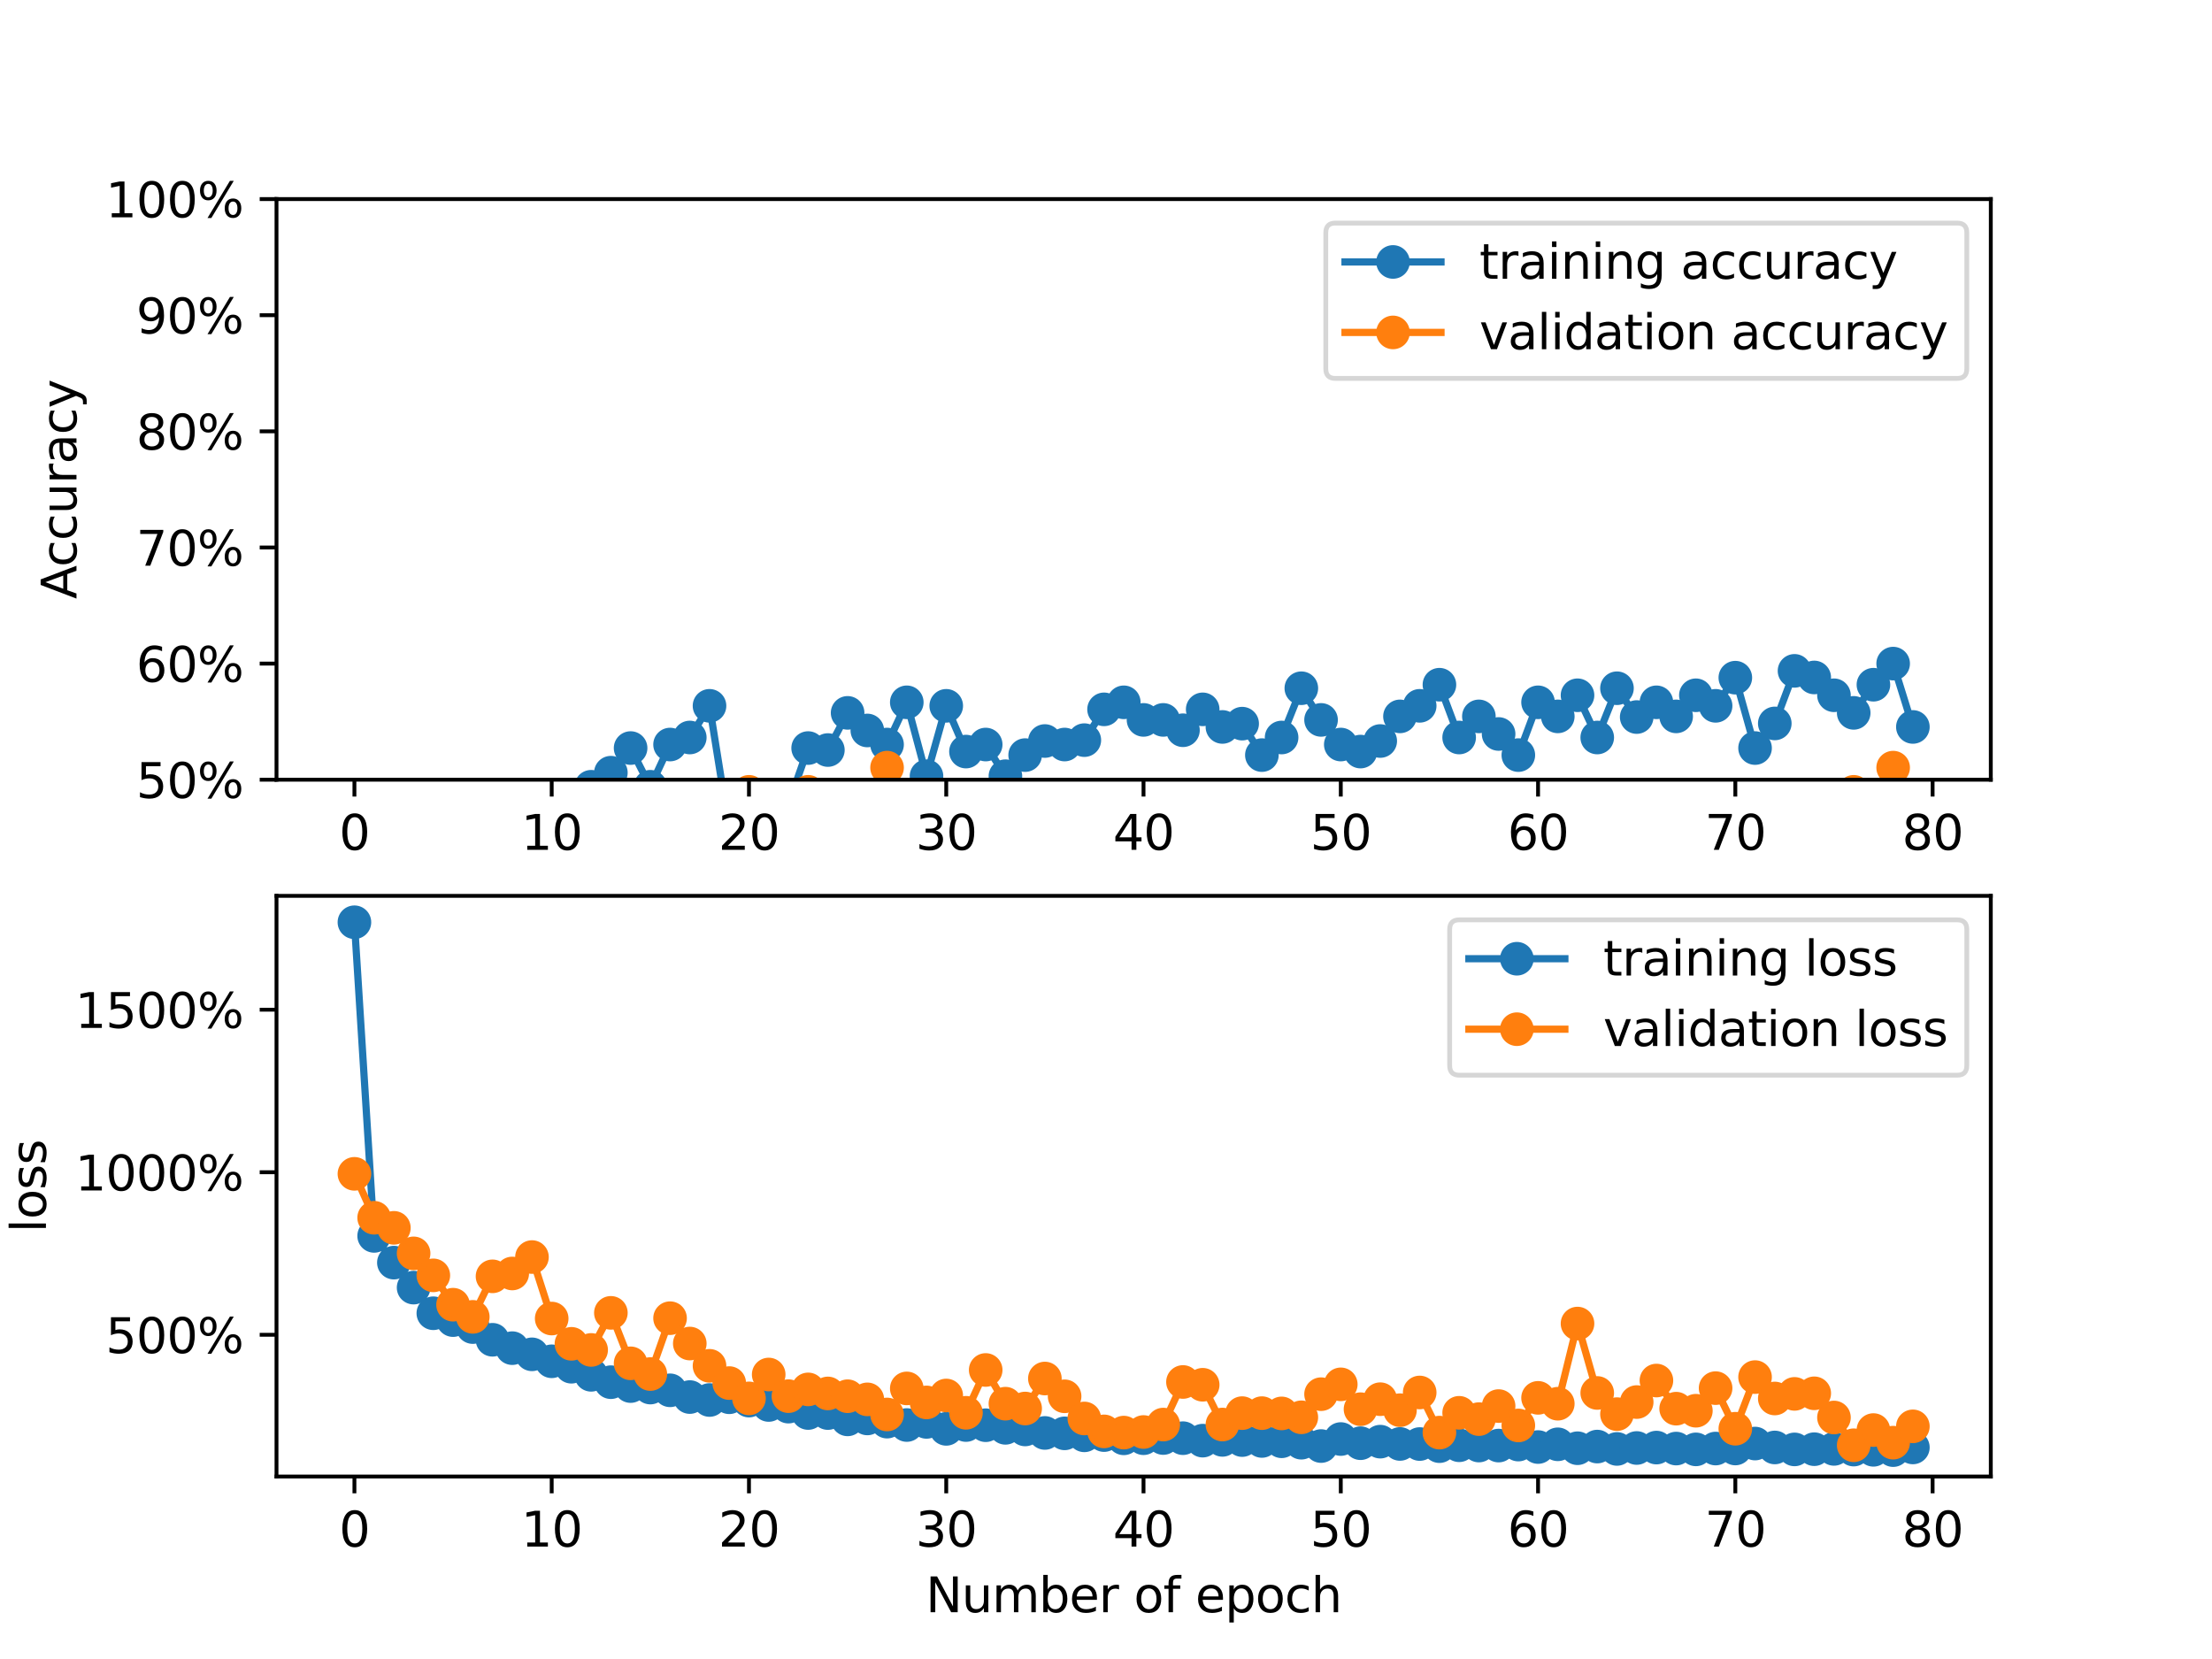 <?xml version="1.0" encoding="utf-8" standalone="no"?>
<!DOCTYPE svg PUBLIC "-//W3C//DTD SVG 1.1//EN"
  "http://www.w3.org/Graphics/SVG/1.1/DTD/svg11.dtd">
<svg xmlns:xlink="http://www.w3.org/1999/xlink" width="460.8pt" height="345.6pt" viewBox="0 0 460.8 345.6" xmlns="http://www.w3.org/2000/svg" version="1.1">
 <defs>
  <style type="text/css">*{stroke-linejoin: round; stroke-linecap: butt}</style>
 </defs>
 <g id="figure_1">
  <g id="patch_1">
   <path d="M 0 345.6 
L 460.8 345.6 
L 460.8 0 
L 0 0 
z
" style="fill: #ffffff"/>
  </g>
  <g id="axes_1">
   <g id="patch_2">
    <path d="M 57.6 162.432 
L 414.72 162.432 
L 414.72 41.472 
L 57.6 41.472 
z
" style="fill: #ffffff"/>
   </g>
   <g id="matplotlib.axis_1">
    <g id="xtick_1">
     <g id="line2d_1">
      <defs>
       <path id="m29124c26f1" d="M 0 0 
L 0 3.5 
" style="stroke: #000000; stroke-width: 0.8"/>
      </defs>
      <g>
       <use xlink:href="#m29124c26f1" x="73.833" y="162.432" style="stroke: #000000; stroke-width: 0.8"/>
      </g>
     </g>
     <g id="text_1">
      <!-- 0 -->
      <g transform="translate(70.651 177.03) scale(0.1 -0.1)">
       <defs>
        <path id="DejaVuSans-30" d="M 2034 4250 
Q 1547 4250 1301 3770 
Q 1056 3291 1056 2328 
Q 1056 1369 1301 889 
Q 1547 409 2034 409 
Q 2525 409 2770 889 
Q 3016 1369 3016 2328 
Q 3016 3291 2770 3770 
Q 2525 4250 2034 4250 
z
M 2034 4750 
Q 2819 4750 3233 4129 
Q 3647 3509 3647 2328 
Q 3647 1150 3233 529 
Q 2819 -91 2034 -91 
Q 1250 -91 836 529 
Q 422 1150 422 2328 
Q 422 3509 836 4129 
Q 1250 4750 2034 4750 
z
" transform="scale(0.016)"/>
       </defs>
       <use xlink:href="#DejaVuSans-30"/>
      </g>
     </g>
    </g>
    <g id="xtick_2">
     <g id="line2d_2">
      <g>
       <use xlink:href="#m29124c26f1" x="114.928" y="162.432" style="stroke: #000000; stroke-width: 0.8"/>
      </g>
     </g>
     <g id="text_2">
      <!-- 10 -->
      <g transform="translate(108.566 177.03) scale(0.1 -0.1)">
       <defs>
        <path id="DejaVuSans-31" d="M 794 531 
L 1825 531 
L 1825 4091 
L 703 3866 
L 703 4441 
L 1819 4666 
L 2450 4666 
L 2450 531 
L 3481 531 
L 3481 0 
L 794 0 
L 794 531 
z
" transform="scale(0.016)"/>
       </defs>
       <use xlink:href="#DejaVuSans-31"/>
       <use xlink:href="#DejaVuSans-30" x="63.623"/>
      </g>
     </g>
    </g>
    <g id="xtick_3">
     <g id="line2d_3">
      <g>
       <use xlink:href="#m29124c26f1" x="156.024" y="162.432" style="stroke: #000000; stroke-width: 0.8"/>
      </g>
     </g>
     <g id="text_3">
      <!-- 20 -->
      <g transform="translate(149.661 177.03) scale(0.1 -0.1)">
       <defs>
        <path id="DejaVuSans-32" d="M 1228 531 
L 3431 531 
L 3431 0 
L 469 0 
L 469 531 
Q 828 903 1448 1529 
Q 2069 2156 2228 2338 
Q 2531 2678 2651 2914 
Q 2772 3150 2772 3378 
Q 2772 3750 2511 3984 
Q 2250 4219 1831 4219 
Q 1534 4219 1204 4116 
Q 875 4013 500 3803 
L 500 4441 
Q 881 4594 1212 4672 
Q 1544 4750 1819 4750 
Q 2544 4750 2975 4387 
Q 3406 4025 3406 3419 
Q 3406 3131 3298 2873 
Q 3191 2616 2906 2266 
Q 2828 2175 2409 1742 
Q 1991 1309 1228 531 
z
" transform="scale(0.016)"/>
       </defs>
       <use xlink:href="#DejaVuSans-32"/>
       <use xlink:href="#DejaVuSans-30" x="63.623"/>
      </g>
     </g>
    </g>
    <g id="xtick_4">
     <g id="line2d_4">
      <g>
       <use xlink:href="#m29124c26f1" x="197.119" y="162.432" style="stroke: #000000; stroke-width: 0.8"/>
      </g>
     </g>
     <g id="text_4">
      <!-- 30 -->
      <g transform="translate(190.757 177.03) scale(0.1 -0.1)">
       <defs>
        <path id="DejaVuSans-33" d="M 2597 2516 
Q 3050 2419 3304 2112 
Q 3559 1806 3559 1356 
Q 3559 666 3084 287 
Q 2609 -91 1734 -91 
Q 1441 -91 1130 -33 
Q 819 25 488 141 
L 488 750 
Q 750 597 1062 519 
Q 1375 441 1716 441 
Q 2309 441 2620 675 
Q 2931 909 2931 1356 
Q 2931 1769 2642 2001 
Q 2353 2234 1838 2234 
L 1294 2234 
L 1294 2753 
L 1863 2753 
Q 2328 2753 2575 2939 
Q 2822 3125 2822 3475 
Q 2822 3834 2567 4026 
Q 2313 4219 1838 4219 
Q 1578 4219 1281 4162 
Q 984 4106 628 3988 
L 628 4550 
Q 988 4650 1302 4700 
Q 1616 4750 1894 4750 
Q 2613 4750 3031 4423 
Q 3450 4097 3450 3541 
Q 3450 3153 3228 2886 
Q 3006 2619 2597 2516 
z
" transform="scale(0.016)"/>
       </defs>
       <use xlink:href="#DejaVuSans-33"/>
       <use xlink:href="#DejaVuSans-30" x="63.623"/>
      </g>
     </g>
    </g>
    <g id="xtick_5">
     <g id="line2d_5">
      <g>
       <use xlink:href="#m29124c26f1" x="238.215" y="162.432" style="stroke: #000000; stroke-width: 0.8"/>
      </g>
     </g>
     <g id="text_5">
      <!-- 40 -->
      <g transform="translate(231.852 177.03) scale(0.1 -0.1)">
       <defs>
        <path id="DejaVuSans-34" d="M 2419 4116 
L 825 1625 
L 2419 1625 
L 2419 4116 
z
M 2253 4666 
L 3047 4666 
L 3047 1625 
L 3713 1625 
L 3713 1100 
L 3047 1100 
L 3047 0 
L 2419 0 
L 2419 1100 
L 313 1100 
L 313 1709 
L 2253 4666 
z
" transform="scale(0.016)"/>
       </defs>
       <use xlink:href="#DejaVuSans-34"/>
       <use xlink:href="#DejaVuSans-30" x="63.623"/>
      </g>
     </g>
    </g>
    <g id="xtick_6">
     <g id="line2d_6">
      <g>
       <use xlink:href="#m29124c26f1" x="279.31" y="162.432" style="stroke: #000000; stroke-width: 0.8"/>
      </g>
     </g>
     <g id="text_6">
      <!-- 50 -->
      <g transform="translate(272.948 177.03) scale(0.1 -0.1)">
       <defs>
        <path id="DejaVuSans-35" d="M 691 4666 
L 3169 4666 
L 3169 4134 
L 1269 4134 
L 1269 2991 
Q 1406 3038 1543 3061 
Q 1681 3084 1819 3084 
Q 2600 3084 3056 2656 
Q 3513 2228 3513 1497 
Q 3513 744 3044 326 
Q 2575 -91 1722 -91 
Q 1428 -91 1123 -41 
Q 819 9 494 109 
L 494 744 
Q 775 591 1075 516 
Q 1375 441 1709 441 
Q 2250 441 2565 725 
Q 2881 1009 2881 1497 
Q 2881 1984 2565 2268 
Q 2250 2553 1709 2553 
Q 1456 2553 1204 2497 
Q 953 2441 691 2322 
L 691 4666 
z
" transform="scale(0.016)"/>
       </defs>
       <use xlink:href="#DejaVuSans-35"/>
       <use xlink:href="#DejaVuSans-30" x="63.623"/>
      </g>
     </g>
    </g>
    <g id="xtick_7">
     <g id="line2d_7">
      <g>
       <use xlink:href="#m29124c26f1" x="320.406" y="162.432" style="stroke: #000000; stroke-width: 0.8"/>
      </g>
     </g>
     <g id="text_7">
      <!-- 60 -->
      <g transform="translate(314.043 177.03) scale(0.1 -0.1)">
       <defs>
        <path id="DejaVuSans-36" d="M 2113 2584 
Q 1688 2584 1439 2293 
Q 1191 2003 1191 1497 
Q 1191 994 1439 701 
Q 1688 409 2113 409 
Q 2538 409 2786 701 
Q 3034 994 3034 1497 
Q 3034 2003 2786 2293 
Q 2538 2584 2113 2584 
z
M 3366 4563 
L 3366 3988 
Q 3128 4100 2886 4159 
Q 2644 4219 2406 4219 
Q 1781 4219 1451 3797 
Q 1122 3375 1075 2522 
Q 1259 2794 1537 2939 
Q 1816 3084 2150 3084 
Q 2853 3084 3261 2657 
Q 3669 2231 3669 1497 
Q 3669 778 3244 343 
Q 2819 -91 2113 -91 
Q 1303 -91 875 529 
Q 447 1150 447 2328 
Q 447 3434 972 4092 
Q 1497 4750 2381 4750 
Q 2619 4750 2861 4703 
Q 3103 4656 3366 4563 
z
" transform="scale(0.016)"/>
       </defs>
       <use xlink:href="#DejaVuSans-36"/>
       <use xlink:href="#DejaVuSans-30" x="63.623"/>
      </g>
     </g>
    </g>
    <g id="xtick_8">
     <g id="line2d_8">
      <g>
       <use xlink:href="#m29124c26f1" x="361.501" y="162.432" style="stroke: #000000; stroke-width: 0.8"/>
      </g>
     </g>
     <g id="text_8">
      <!-- 70 -->
      <g transform="translate(355.139 177.03) scale(0.1 -0.1)">
       <defs>
        <path id="DejaVuSans-37" d="M 525 4666 
L 3525 4666 
L 3525 4397 
L 1831 0 
L 1172 0 
L 2766 4134 
L 525 4134 
L 525 4666 
z
" transform="scale(0.016)"/>
       </defs>
       <use xlink:href="#DejaVuSans-37"/>
       <use xlink:href="#DejaVuSans-30" x="63.623"/>
      </g>
     </g>
    </g>
    <g id="xtick_9">
     <g id="line2d_9">
      <g>
       <use xlink:href="#m29124c26f1" x="402.597" y="162.432" style="stroke: #000000; stroke-width: 0.8"/>
      </g>
     </g>
     <g id="text_9">
      <!-- 80 -->
      <g transform="translate(396.234 177.03) scale(0.1 -0.1)">
       <defs>
        <path id="DejaVuSans-38" d="M 2034 2216 
Q 1584 2216 1326 1975 
Q 1069 1734 1069 1313 
Q 1069 891 1326 650 
Q 1584 409 2034 409 
Q 2484 409 2743 651 
Q 3003 894 3003 1313 
Q 3003 1734 2745 1975 
Q 2488 2216 2034 2216 
z
M 1403 2484 
Q 997 2584 770 2862 
Q 544 3141 544 3541 
Q 544 4100 942 4425 
Q 1341 4750 2034 4750 
Q 2731 4750 3128 4425 
Q 3525 4100 3525 3541 
Q 3525 3141 3298 2862 
Q 3072 2584 2669 2484 
Q 3125 2378 3379 2068 
Q 3634 1759 3634 1313 
Q 3634 634 3220 271 
Q 2806 -91 2034 -91 
Q 1263 -91 848 271 
Q 434 634 434 1313 
Q 434 1759 690 2068 
Q 947 2378 1403 2484 
z
M 1172 3481 
Q 1172 3119 1398 2916 
Q 1625 2713 2034 2713 
Q 2441 2713 2670 2916 
Q 2900 3119 2900 3481 
Q 2900 3844 2670 4047 
Q 2441 4250 2034 4250 
Q 1625 4250 1398 4047 
Q 1172 3844 1172 3481 
z
" transform="scale(0.016)"/>
       </defs>
       <use xlink:href="#DejaVuSans-38"/>
       <use xlink:href="#DejaVuSans-30" x="63.623"/>
      </g>
     </g>
    </g>
   </g>
   <g id="matplotlib.axis_2">
    <g id="ytick_1">
     <g id="line2d_10">
      <defs>
       <path id="m0e269e1a57" d="M 0 0 
L -3.5 0 
" style="stroke: #000000; stroke-width: 0.8"/>
      </defs>
      <g>
       <use xlink:href="#m0e269e1a57" x="57.6" y="162.432" style="stroke: #000000; stroke-width: 0.8"/>
      </g>
     </g>
     <g id="text_10">
      <!-- 50% -->
      <g transform="translate(28.373 166.231) scale(0.1 -0.1)">
       <defs>
        <path id="DejaVuSans-25" d="M 4653 2053 
Q 4381 2053 4226 1822 
Q 4072 1591 4072 1178 
Q 4072 772 4226 539 
Q 4381 306 4653 306 
Q 4919 306 5073 539 
Q 5228 772 5228 1178 
Q 5228 1588 5073 1820 
Q 4919 2053 4653 2053 
z
M 4653 2450 
Q 5147 2450 5437 2106 
Q 5728 1763 5728 1178 
Q 5728 594 5436 251 
Q 5144 -91 4653 -91 
Q 4153 -91 3862 251 
Q 3572 594 3572 1178 
Q 3572 1766 3864 2108 
Q 4156 2450 4653 2450 
z
M 1428 4353 
Q 1159 4353 1004 4120 
Q 850 3888 850 3481 
Q 850 3069 1003 2837 
Q 1156 2606 1428 2606 
Q 1700 2606 1854 2837 
Q 2009 3069 2009 3481 
Q 2009 3884 1853 4118 
Q 1697 4353 1428 4353 
z
M 4250 4750 
L 4750 4750 
L 1831 -91 
L 1331 -91 
L 4250 4750 
z
M 1428 4750 
Q 1922 4750 2215 4408 
Q 2509 4066 2509 3481 
Q 2509 2891 2217 2550 
Q 1925 2209 1428 2209 
Q 931 2209 642 2551 
Q 353 2894 353 3481 
Q 353 4063 643 4406 
Q 934 4750 1428 4750 
z
" transform="scale(0.016)"/>
       </defs>
       <use xlink:href="#DejaVuSans-35"/>
       <use xlink:href="#DejaVuSans-30" x="63.623"/>
       <use xlink:href="#DejaVuSans-25" x="127.246"/>
      </g>
     </g>
    </g>
    <g id="ytick_2">
     <g id="line2d_11">
      <g>
       <use xlink:href="#m0e269e1a57" x="57.6" y="138.24" style="stroke: #000000; stroke-width: 0.8"/>
      </g>
     </g>
     <g id="text_11">
      <!-- 60% -->
      <g transform="translate(28.373 142.039) scale(0.1 -0.1)">
       <use xlink:href="#DejaVuSans-36"/>
       <use xlink:href="#DejaVuSans-30" x="63.623"/>
       <use xlink:href="#DejaVuSans-25" x="127.246"/>
      </g>
     </g>
    </g>
    <g id="ytick_3">
     <g id="line2d_12">
      <g>
       <use xlink:href="#m0e269e1a57" x="57.6" y="114.048" style="stroke: #000000; stroke-width: 0.8"/>
      </g>
     </g>
     <g id="text_12">
      <!-- 70% -->
      <g transform="translate(28.373 117.847) scale(0.1 -0.1)">
       <use xlink:href="#DejaVuSans-37"/>
       <use xlink:href="#DejaVuSans-30" x="63.623"/>
       <use xlink:href="#DejaVuSans-25" x="127.246"/>
      </g>
     </g>
    </g>
    <g id="ytick_4">
     <g id="line2d_13">
      <g>
       <use xlink:href="#m0e269e1a57" x="57.6" y="89.856" style="stroke: #000000; stroke-width: 0.8"/>
      </g>
     </g>
     <g id="text_13">
      <!-- 80% -->
      <g transform="translate(28.373 93.655) scale(0.1 -0.1)">
       <use xlink:href="#DejaVuSans-38"/>
       <use xlink:href="#DejaVuSans-30" x="63.623"/>
       <use xlink:href="#DejaVuSans-25" x="127.246"/>
      </g>
     </g>
    </g>
    <g id="ytick_5">
     <g id="line2d_14">
      <g>
       <use xlink:href="#m0e269e1a57" x="57.6" y="65.664" style="stroke: #000000; stroke-width: 0.8"/>
      </g>
     </g>
     <g id="text_14">
      <!-- 90% -->
      <g transform="translate(28.373 69.463) scale(0.1 -0.1)">
       <defs>
        <path id="DejaVuSans-39" d="M 703 97 
L 703 672 
Q 941 559 1184 500 
Q 1428 441 1663 441 
Q 2288 441 2617 861 
Q 2947 1281 2994 2138 
Q 2813 1869 2534 1725 
Q 2256 1581 1919 1581 
Q 1219 1581 811 2004 
Q 403 2428 403 3163 
Q 403 3881 828 4315 
Q 1253 4750 1959 4750 
Q 2769 4750 3195 4129 
Q 3622 3509 3622 2328 
Q 3622 1225 3098 567 
Q 2575 -91 1691 -91 
Q 1453 -91 1209 -44 
Q 966 3 703 97 
z
M 1959 2075 
Q 2384 2075 2632 2365 
Q 2881 2656 2881 3163 
Q 2881 3666 2632 3958 
Q 2384 4250 1959 4250 
Q 1534 4250 1286 3958 
Q 1038 3666 1038 3163 
Q 1038 2656 1286 2365 
Q 1534 2075 1959 2075 
z
" transform="scale(0.016)"/>
       </defs>
       <use xlink:href="#DejaVuSans-39"/>
       <use xlink:href="#DejaVuSans-30" x="63.623"/>
       <use xlink:href="#DejaVuSans-25" x="127.246"/>
      </g>
     </g>
    </g>
    <g id="ytick_6">
     <g id="line2d_15">
      <g>
       <use xlink:href="#m0e269e1a57" x="57.6" y="41.472" style="stroke: #000000; stroke-width: 0.8"/>
      </g>
     </g>
     <g id="text_15">
      <!-- 100% -->
      <g transform="translate(22.011 45.271) scale(0.1 -0.1)">
       <use xlink:href="#DejaVuSans-31"/>
       <use xlink:href="#DejaVuSans-30" x="63.623"/>
       <use xlink:href="#DejaVuSans-30" x="127.246"/>
       <use xlink:href="#DejaVuSans-25" x="190.869"/>
      </g>
     </g>
    </g>
    <g id="text_16">
     <!-- Accuracy -->
     <g transform="translate(15.931 124.78) rotate(-90) scale(0.1 -0.1)">
      <defs>
       <path id="DejaVuSans-41" d="M 2188 4044 
L 1331 1722 
L 3047 1722 
L 2188 4044 
z
M 1831 4666 
L 2547 4666 
L 4325 0 
L 3669 0 
L 3244 1197 
L 1141 1197 
L 716 0 
L 50 0 
L 1831 4666 
z
" transform="scale(0.016)"/>
       <path id="DejaVuSans-63" d="M 3122 3366 
L 3122 2828 
Q 2878 2963 2633 3030 
Q 2388 3097 2138 3097 
Q 1578 3097 1268 2742 
Q 959 2388 959 1747 
Q 959 1106 1268 751 
Q 1578 397 2138 397 
Q 2388 397 2633 464 
Q 2878 531 3122 666 
L 3122 134 
Q 2881 22 2623 -34 
Q 2366 -91 2075 -91 
Q 1284 -91 818 406 
Q 353 903 353 1747 
Q 353 2603 823 3093 
Q 1294 3584 2113 3584 
Q 2378 3584 2631 3529 
Q 2884 3475 3122 3366 
z
" transform="scale(0.016)"/>
       <path id="DejaVuSans-75" d="M 544 1381 
L 544 3500 
L 1119 3500 
L 1119 1403 
Q 1119 906 1312 657 
Q 1506 409 1894 409 
Q 2359 409 2629 706 
Q 2900 1003 2900 1516 
L 2900 3500 
L 3475 3500 
L 3475 0 
L 2900 0 
L 2900 538 
Q 2691 219 2414 64 
Q 2138 -91 1772 -91 
Q 1169 -91 856 284 
Q 544 659 544 1381 
z
M 1991 3584 
L 1991 3584 
z
" transform="scale(0.016)"/>
       <path id="DejaVuSans-72" d="M 2631 2963 
Q 2534 3019 2420 3045 
Q 2306 3072 2169 3072 
Q 1681 3072 1420 2755 
Q 1159 2438 1159 1844 
L 1159 0 
L 581 0 
L 581 3500 
L 1159 3500 
L 1159 2956 
Q 1341 3275 1631 3429 
Q 1922 3584 2338 3584 
Q 2397 3584 2469 3576 
Q 2541 3569 2628 3553 
L 2631 2963 
z
" transform="scale(0.016)"/>
       <path id="DejaVuSans-61" d="M 2194 1759 
Q 1497 1759 1228 1600 
Q 959 1441 959 1056 
Q 959 750 1161 570 
Q 1363 391 1709 391 
Q 2188 391 2477 730 
Q 2766 1069 2766 1631 
L 2766 1759 
L 2194 1759 
z
M 3341 1997 
L 3341 0 
L 2766 0 
L 2766 531 
Q 2569 213 2275 61 
Q 1981 -91 1556 -91 
Q 1019 -91 701 211 
Q 384 513 384 1019 
Q 384 1609 779 1909 
Q 1175 2209 1959 2209 
L 2766 2209 
L 2766 2266 
Q 2766 2663 2505 2880 
Q 2244 3097 1772 3097 
Q 1472 3097 1187 3025 
Q 903 2953 641 2809 
L 641 3341 
Q 956 3463 1253 3523 
Q 1550 3584 1831 3584 
Q 2591 3584 2966 3190 
Q 3341 2797 3341 1997 
z
" transform="scale(0.016)"/>
       <path id="DejaVuSans-79" d="M 2059 -325 
Q 1816 -950 1584 -1140 
Q 1353 -1331 966 -1331 
L 506 -1331 
L 506 -850 
L 844 -850 
Q 1081 -850 1212 -737 
Q 1344 -625 1503 -206 
L 1606 56 
L 191 3500 
L 800 3500 
L 1894 763 
L 2988 3500 
L 3597 3500 
L 2059 -325 
z
" transform="scale(0.016)"/>
      </defs>
      <use xlink:href="#DejaVuSans-41"/>
      <use xlink:href="#DejaVuSans-63" x="66.658"/>
      <use xlink:href="#DejaVuSans-63" x="121.639"/>
      <use xlink:href="#DejaVuSans-75" x="176.619"/>
      <use xlink:href="#DejaVuSans-72" x="239.998"/>
      <use xlink:href="#DejaVuSans-61" x="281.111"/>
      <use xlink:href="#DejaVuSans-63" x="342.391"/>
      <use xlink:href="#DejaVuSans-79" x="397.371"/>
     </g>
    </g>
   </g>
   <g id="line2d_16">
    <path d="M 73.833 203.485 
L 77.942 181.492 
L 82.052 182.959 
L 86.161 177.094 
L 90.271 172.054 
L 94.38 180.026 
L 98.49 188.823 
L 102.6 188.09 
L 106.709 174.895 
L 110.819 175.628 
L 114.928 176.361 
L 119.038 174.895 
L 123.147 163.898 
L 127.257 160.966 
L 131.366 155.834 
L 135.476 163.898 
L 139.586 155.101 
L 143.695 153.635 
L 147.805 147.037 
L 151.914 172.695 
L 156.024 169.03 
L 160.133 173.428 
L 164.243 167.564 
L 168.352 155.834 
L 172.462 156.247 
L 176.572 148.503 
L 180.681 152.169 
L 184.791 155.101 
L 188.9 146.304 
L 193.01 161.699 
L 197.119 147.037 
L 201.229 156.567 
L 205.338 155.101 
L 209.448 161.699 
L 213.557 157.3 
L 217.667 154.368 
L 221.777 155.101 
L 225.886 154.185 
L 229.996 147.77 
L 234.105 146.304 
L 238.215 149.969 
L 242.324 149.969 
L 246.434 152.123 
L 250.543 147.77 
L 254.653 151.436 
L 258.763 150.748 
L 262.872 157.3 
L 266.982 153.635 
L 271.091 143.372 
L 275.201 149.969 
L 279.31 155.101 
L 283.42 156.567 
L 287.529 154.368 
L 291.639 149.236 
L 295.748 147.037 
L 299.858 142.639 
L 303.968 153.635 
L 308.077 149.236 
L 312.187 152.902 
L 316.296 157.3 
L 320.406 146.304 
L 324.515 149.236 
L 328.625 144.838 
L 332.734 153.635 
L 336.844 143.372 
L 340.954 149.374 
L 345.063 146.304 
L 349.173 149.236 
L 353.282 144.838 
L 357.392 147.037 
L 361.501 141.172 
L 365.611 155.834 
L 369.72 150.703 
L 373.83 139.752 
L 377.94 141.127 
L 382.049 144.838 
L 386.159 148.503 
L 390.268 142.639 
L 394.378 138.24 
L 398.487 151.436 
" clip-path="url(#p0a18561399)" style="fill: none; stroke: #1f77b4; stroke-width: 1.5; stroke-linecap: square"/>
    <defs>
     <path id="mb7edf5ca6d" d="M 0 3 
C 0.796 3 1.559 2.684 2.121 2.121 
C 2.684 1.559 3 0.796 3 0 
C 3 -0.796 2.684 -1.559 2.121 -2.121 
C 1.559 -2.684 0.796 -3 0 -3 
C -0.796 -3 -1.559 -2.684 -2.121 -2.121 
C -2.684 -1.559 -3 -0.796 -3 0 
C -3 0.796 -2.684 1.559 -2.121 2.121 
C -1.559 2.684 -0.796 3 0 3 
z
" style="stroke: #1f77b4"/>
    </defs>
    <g clip-path="url(#p0a18561399)">
     <use xlink:href="#mb7edf5ca6d" x="73.833" y="203.485" style="fill: #1f77b4; stroke: #1f77b4"/>
     <use xlink:href="#mb7edf5ca6d" x="77.942" y="181.492" style="fill: #1f77b4; stroke: #1f77b4"/>
     <use xlink:href="#mb7edf5ca6d" x="82.052" y="182.959" style="fill: #1f77b4; stroke: #1f77b4"/>
     <use xlink:href="#mb7edf5ca6d" x="86.161" y="177.094" style="fill: #1f77b4; stroke: #1f77b4"/>
     <use xlink:href="#mb7edf5ca6d" x="90.271" y="172.054" style="fill: #1f77b4; stroke: #1f77b4"/>
     <use xlink:href="#mb7edf5ca6d" x="94.38" y="180.026" style="fill: #1f77b4; stroke: #1f77b4"/>
     <use xlink:href="#mb7edf5ca6d" x="98.49" y="188.823" style="fill: #1f77b4; stroke: #1f77b4"/>
     <use xlink:href="#mb7edf5ca6d" x="102.6" y="188.09" style="fill: #1f77b4; stroke: #1f77b4"/>
     <use xlink:href="#mb7edf5ca6d" x="106.709" y="174.895" style="fill: #1f77b4; stroke: #1f77b4"/>
     <use xlink:href="#mb7edf5ca6d" x="110.819" y="175.628" style="fill: #1f77b4; stroke: #1f77b4"/>
     <use xlink:href="#mb7edf5ca6d" x="114.928" y="176.361" style="fill: #1f77b4; stroke: #1f77b4"/>
     <use xlink:href="#mb7edf5ca6d" x="119.038" y="174.895" style="fill: #1f77b4; stroke: #1f77b4"/>
     <use xlink:href="#mb7edf5ca6d" x="123.147" y="163.898" style="fill: #1f77b4; stroke: #1f77b4"/>
     <use xlink:href="#mb7edf5ca6d" x="127.257" y="160.966" style="fill: #1f77b4; stroke: #1f77b4"/>
     <use xlink:href="#mb7edf5ca6d" x="131.366" y="155.834" style="fill: #1f77b4; stroke: #1f77b4"/>
     <use xlink:href="#mb7edf5ca6d" x="135.476" y="163.898" style="fill: #1f77b4; stroke: #1f77b4"/>
     <use xlink:href="#mb7edf5ca6d" x="139.586" y="155.101" style="fill: #1f77b4; stroke: #1f77b4"/>
     <use xlink:href="#mb7edf5ca6d" x="143.695" y="153.635" style="fill: #1f77b4; stroke: #1f77b4"/>
     <use xlink:href="#mb7edf5ca6d" x="147.805" y="147.037" style="fill: #1f77b4; stroke: #1f77b4"/>
     <use xlink:href="#mb7edf5ca6d" x="151.914" y="172.695" style="fill: #1f77b4; stroke: #1f77b4"/>
     <use xlink:href="#mb7edf5ca6d" x="156.024" y="169.03" style="fill: #1f77b4; stroke: #1f77b4"/>
     <use xlink:href="#mb7edf5ca6d" x="160.133" y="173.428" style="fill: #1f77b4; stroke: #1f77b4"/>
     <use xlink:href="#mb7edf5ca6d" x="164.243" y="167.564" style="fill: #1f77b4; stroke: #1f77b4"/>
     <use xlink:href="#mb7edf5ca6d" x="168.352" y="155.834" style="fill: #1f77b4; stroke: #1f77b4"/>
     <use xlink:href="#mb7edf5ca6d" x="172.462" y="156.247" style="fill: #1f77b4; stroke: #1f77b4"/>
     <use xlink:href="#mb7edf5ca6d" x="176.572" y="148.503" style="fill: #1f77b4; stroke: #1f77b4"/>
     <use xlink:href="#mb7edf5ca6d" x="180.681" y="152.169" style="fill: #1f77b4; stroke: #1f77b4"/>
     <use xlink:href="#mb7edf5ca6d" x="184.791" y="155.101" style="fill: #1f77b4; stroke: #1f77b4"/>
     <use xlink:href="#mb7edf5ca6d" x="188.9" y="146.304" style="fill: #1f77b4; stroke: #1f77b4"/>
     <use xlink:href="#mb7edf5ca6d" x="193.01" y="161.699" style="fill: #1f77b4; stroke: #1f77b4"/>
     <use xlink:href="#mb7edf5ca6d" x="197.119" y="147.037" style="fill: #1f77b4; stroke: #1f77b4"/>
     <use xlink:href="#mb7edf5ca6d" x="201.229" y="156.567" style="fill: #1f77b4; stroke: #1f77b4"/>
     <use xlink:href="#mb7edf5ca6d" x="205.338" y="155.101" style="fill: #1f77b4; stroke: #1f77b4"/>
     <use xlink:href="#mb7edf5ca6d" x="209.448" y="161.699" style="fill: #1f77b4; stroke: #1f77b4"/>
     <use xlink:href="#mb7edf5ca6d" x="213.557" y="157.3" style="fill: #1f77b4; stroke: #1f77b4"/>
     <use xlink:href="#mb7edf5ca6d" x="217.667" y="154.368" style="fill: #1f77b4; stroke: #1f77b4"/>
     <use xlink:href="#mb7edf5ca6d" x="221.777" y="155.101" style="fill: #1f77b4; stroke: #1f77b4"/>
     <use xlink:href="#mb7edf5ca6d" x="225.886" y="154.185" style="fill: #1f77b4; stroke: #1f77b4"/>
     <use xlink:href="#mb7edf5ca6d" x="229.996" y="147.77" style="fill: #1f77b4; stroke: #1f77b4"/>
     <use xlink:href="#mb7edf5ca6d" x="234.105" y="146.304" style="fill: #1f77b4; stroke: #1f77b4"/>
     <use xlink:href="#mb7edf5ca6d" x="238.215" y="149.969" style="fill: #1f77b4; stroke: #1f77b4"/>
     <use xlink:href="#mb7edf5ca6d" x="242.324" y="149.969" style="fill: #1f77b4; stroke: #1f77b4"/>
     <use xlink:href="#mb7edf5ca6d" x="246.434" y="152.123" style="fill: #1f77b4; stroke: #1f77b4"/>
     <use xlink:href="#mb7edf5ca6d" x="250.543" y="147.77" style="fill: #1f77b4; stroke: #1f77b4"/>
     <use xlink:href="#mb7edf5ca6d" x="254.653" y="151.436" style="fill: #1f77b4; stroke: #1f77b4"/>
     <use xlink:href="#mb7edf5ca6d" x="258.763" y="150.748" style="fill: #1f77b4; stroke: #1f77b4"/>
     <use xlink:href="#mb7edf5ca6d" x="262.872" y="157.3" style="fill: #1f77b4; stroke: #1f77b4"/>
     <use xlink:href="#mb7edf5ca6d" x="266.982" y="153.635" style="fill: #1f77b4; stroke: #1f77b4"/>
     <use xlink:href="#mb7edf5ca6d" x="271.091" y="143.372" style="fill: #1f77b4; stroke: #1f77b4"/>
     <use xlink:href="#mb7edf5ca6d" x="275.201" y="149.969" style="fill: #1f77b4; stroke: #1f77b4"/>
     <use xlink:href="#mb7edf5ca6d" x="279.31" y="155.101" style="fill: #1f77b4; stroke: #1f77b4"/>
     <use xlink:href="#mb7edf5ca6d" x="283.42" y="156.567" style="fill: #1f77b4; stroke: #1f77b4"/>
     <use xlink:href="#mb7edf5ca6d" x="287.529" y="154.368" style="fill: #1f77b4; stroke: #1f77b4"/>
     <use xlink:href="#mb7edf5ca6d" x="291.639" y="149.236" style="fill: #1f77b4; stroke: #1f77b4"/>
     <use xlink:href="#mb7edf5ca6d" x="295.748" y="147.037" style="fill: #1f77b4; stroke: #1f77b4"/>
     <use xlink:href="#mb7edf5ca6d" x="299.858" y="142.639" style="fill: #1f77b4; stroke: #1f77b4"/>
     <use xlink:href="#mb7edf5ca6d" x="303.968" y="153.635" style="fill: #1f77b4; stroke: #1f77b4"/>
     <use xlink:href="#mb7edf5ca6d" x="308.077" y="149.236" style="fill: #1f77b4; stroke: #1f77b4"/>
     <use xlink:href="#mb7edf5ca6d" x="312.187" y="152.902" style="fill: #1f77b4; stroke: #1f77b4"/>
     <use xlink:href="#mb7edf5ca6d" x="316.296" y="157.3" style="fill: #1f77b4; stroke: #1f77b4"/>
     <use xlink:href="#mb7edf5ca6d" x="320.406" y="146.304" style="fill: #1f77b4; stroke: #1f77b4"/>
     <use xlink:href="#mb7edf5ca6d" x="324.515" y="149.236" style="fill: #1f77b4; stroke: #1f77b4"/>
     <use xlink:href="#mb7edf5ca6d" x="328.625" y="144.838" style="fill: #1f77b4; stroke: #1f77b4"/>
     <use xlink:href="#mb7edf5ca6d" x="332.734" y="153.635" style="fill: #1f77b4; stroke: #1f77b4"/>
     <use xlink:href="#mb7edf5ca6d" x="336.844" y="143.372" style="fill: #1f77b4; stroke: #1f77b4"/>
     <use xlink:href="#mb7edf5ca6d" x="340.954" y="149.374" style="fill: #1f77b4; stroke: #1f77b4"/>
     <use xlink:href="#mb7edf5ca6d" x="345.063" y="146.304" style="fill: #1f77b4; stroke: #1f77b4"/>
     <use xlink:href="#mb7edf5ca6d" x="349.173" y="149.236" style="fill: #1f77b4; stroke: #1f77b4"/>
     <use xlink:href="#mb7edf5ca6d" x="353.282" y="144.838" style="fill: #1f77b4; stroke: #1f77b4"/>
     <use xlink:href="#mb7edf5ca6d" x="357.392" y="147.037" style="fill: #1f77b4; stroke: #1f77b4"/>
     <use xlink:href="#mb7edf5ca6d" x="361.501" y="141.172" style="fill: #1f77b4; stroke: #1f77b4"/>
     <use xlink:href="#mb7edf5ca6d" x="365.611" y="155.834" style="fill: #1f77b4; stroke: #1f77b4"/>
     <use xlink:href="#mb7edf5ca6d" x="369.72" y="150.703" style="fill: #1f77b4; stroke: #1f77b4"/>
     <use xlink:href="#mb7edf5ca6d" x="373.83" y="139.752" style="fill: #1f77b4; stroke: #1f77b4"/>
     <use xlink:href="#mb7edf5ca6d" x="377.94" y="141.127" style="fill: #1f77b4; stroke: #1f77b4"/>
     <use xlink:href="#mb7edf5ca6d" x="382.049" y="144.838" style="fill: #1f77b4; stroke: #1f77b4"/>
     <use xlink:href="#mb7edf5ca6d" x="386.159" y="148.503" style="fill: #1f77b4; stroke: #1f77b4"/>
     <use xlink:href="#mb7edf5ca6d" x="390.268" y="142.639" style="fill: #1f77b4; stroke: #1f77b4"/>
     <use xlink:href="#mb7edf5ca6d" x="394.378" y="138.24" style="fill: #1f77b4; stroke: #1f77b4"/>
     <use xlink:href="#mb7edf5ca6d" x="398.487" y="151.436" style="fill: #1f77b4; stroke: #1f77b4"/>
    </g>
   </g>
   <g id="line2d_17">
    <path d="M 73.833 243.072 
L 77.942 230.472 
L 82.052 185.112 
L 86.161 207.792 
L 90.271 202.752 
L 94.38 192.672 
L 98.49 192.672 
L 102.6 230.472 
L 106.709 225.432 
L 110.819 230.472 
L 114.928 225.432 
L 119.038 222.912 
L 123.147 195.192 
L 127.257 227.952 
L 131.366 205.272 
L 135.476 192.672 
L 139.586 255.672 
L 143.695 230.472 
L 147.805 220.392 
L 151.914 210.312 
L 156.024 164.952 
L 160.133 212.832 
L 164.243 192.672 
L 168.352 164.952 
L 172.462 197.712 
L 176.572 192.672 
L 180.681 197.712 
L 184.791 159.912 
L 188.9 227.952 
L 193.01 182.592 
L 197.119 207.792 
L 201.229 180.072 
L 205.338 200.232 
L 209.448 182.592 
L 213.557 205.272 
L 217.667 207.792 
L 221.777 210.312 
L 225.886 182.592 
L 229.996 177.552 
L 234.105 190.152 
L 238.215 182.592 
L 242.324 195.192 
L 246.434 232.992 
L 250.543 222.912 
L 254.653 195.192 
L 258.763 212.832 
L 262.872 217.872 
L 266.982 230.472 
L 271.091 217.872 
L 275.201 210.312 
L 279.31 205.272 
L 283.42 227.952 
L 287.529 207.792 
L 291.639 202.752 
L 295.748 202.752 
L 299.858 187.632 
L 303.968 238.032 
L 308.077 177.552 
L 312.187 190.152 
L 316.296 185.112 
L 320.406 217.872 
L 324.515 205.272 
L 328.625 227.952 
L 332.734 215.352 
L 336.844 215.352 
L 340.954 255.672 
L 345.063 268.272 
L 349.173 225.432 
L 353.282 205.272 
L 357.392 217.872 
L 361.501 200.232 
L 365.611 202.752 
L 369.72 182.592 
L 373.83 212.832 
L 377.94 215.352 
L 382.049 210.312 
L 386.159 164.952 
L 390.268 197.712 
L 394.378 159.912 
L 398.487 190.152 
" clip-path="url(#p0a18561399)" style="fill: none; stroke: #ff7f0e; stroke-width: 1.5; stroke-linecap: square"/>
    <defs>
     <path id="m9ddcb7f12b" d="M 0 3 
C 0.796 3 1.559 2.684 2.121 2.121 
C 2.684 1.559 3 0.796 3 0 
C 3 -0.796 2.684 -1.559 2.121 -2.121 
C 1.559 -2.684 0.796 -3 0 -3 
C -0.796 -3 -1.559 -2.684 -2.121 -2.121 
C -2.684 -1.559 -3 -0.796 -3 0 
C -3 0.796 -2.684 1.559 -2.121 2.121 
C -1.559 2.684 -0.796 3 0 3 
z
" style="stroke: #ff7f0e"/>
    </defs>
    <g clip-path="url(#p0a18561399)">
     <use xlink:href="#m9ddcb7f12b" x="73.833" y="243.072" style="fill: #ff7f0e; stroke: #ff7f0e"/>
     <use xlink:href="#m9ddcb7f12b" x="77.942" y="230.472" style="fill: #ff7f0e; stroke: #ff7f0e"/>
     <use xlink:href="#m9ddcb7f12b" x="82.052" y="185.112" style="fill: #ff7f0e; stroke: #ff7f0e"/>
     <use xlink:href="#m9ddcb7f12b" x="86.161" y="207.792" style="fill: #ff7f0e; stroke: #ff7f0e"/>
     <use xlink:href="#m9ddcb7f12b" x="90.271" y="202.752" style="fill: #ff7f0e; stroke: #ff7f0e"/>
     <use xlink:href="#m9ddcb7f12b" x="94.38" y="192.672" style="fill: #ff7f0e; stroke: #ff7f0e"/>
     <use xlink:href="#m9ddcb7f12b" x="98.49" y="192.672" style="fill: #ff7f0e; stroke: #ff7f0e"/>
     <use xlink:href="#m9ddcb7f12b" x="102.6" y="230.472" style="fill: #ff7f0e; stroke: #ff7f0e"/>
     <use xlink:href="#m9ddcb7f12b" x="106.709" y="225.432" style="fill: #ff7f0e; stroke: #ff7f0e"/>
     <use xlink:href="#m9ddcb7f12b" x="110.819" y="230.472" style="fill: #ff7f0e; stroke: #ff7f0e"/>
     <use xlink:href="#m9ddcb7f12b" x="114.928" y="225.432" style="fill: #ff7f0e; stroke: #ff7f0e"/>
     <use xlink:href="#m9ddcb7f12b" x="119.038" y="222.912" style="fill: #ff7f0e; stroke: #ff7f0e"/>
     <use xlink:href="#m9ddcb7f12b" x="123.147" y="195.192" style="fill: #ff7f0e; stroke: #ff7f0e"/>
     <use xlink:href="#m9ddcb7f12b" x="127.257" y="227.952" style="fill: #ff7f0e; stroke: #ff7f0e"/>
     <use xlink:href="#m9ddcb7f12b" x="131.366" y="205.272" style="fill: #ff7f0e; stroke: #ff7f0e"/>
     <use xlink:href="#m9ddcb7f12b" x="135.476" y="192.672" style="fill: #ff7f0e; stroke: #ff7f0e"/>
     <use xlink:href="#m9ddcb7f12b" x="139.586" y="255.672" style="fill: #ff7f0e; stroke: #ff7f0e"/>
     <use xlink:href="#m9ddcb7f12b" x="143.695" y="230.472" style="fill: #ff7f0e; stroke: #ff7f0e"/>
     <use xlink:href="#m9ddcb7f12b" x="147.805" y="220.392" style="fill: #ff7f0e; stroke: #ff7f0e"/>
     <use xlink:href="#m9ddcb7f12b" x="151.914" y="210.312" style="fill: #ff7f0e; stroke: #ff7f0e"/>
     <use xlink:href="#m9ddcb7f12b" x="156.024" y="164.952" style="fill: #ff7f0e; stroke: #ff7f0e"/>
     <use xlink:href="#m9ddcb7f12b" x="160.133" y="212.832" style="fill: #ff7f0e; stroke: #ff7f0e"/>
     <use xlink:href="#m9ddcb7f12b" x="164.243" y="192.672" style="fill: #ff7f0e; stroke: #ff7f0e"/>
     <use xlink:href="#m9ddcb7f12b" x="168.352" y="164.952" style="fill: #ff7f0e; stroke: #ff7f0e"/>
     <use xlink:href="#m9ddcb7f12b" x="172.462" y="197.712" style="fill: #ff7f0e; stroke: #ff7f0e"/>
     <use xlink:href="#m9ddcb7f12b" x="176.572" y="192.672" style="fill: #ff7f0e; stroke: #ff7f0e"/>
     <use xlink:href="#m9ddcb7f12b" x="180.681" y="197.712" style="fill: #ff7f0e; stroke: #ff7f0e"/>
     <use xlink:href="#m9ddcb7f12b" x="184.791" y="159.912" style="fill: #ff7f0e; stroke: #ff7f0e"/>
     <use xlink:href="#m9ddcb7f12b" x="188.9" y="227.952" style="fill: #ff7f0e; stroke: #ff7f0e"/>
     <use xlink:href="#m9ddcb7f12b" x="193.01" y="182.592" style="fill: #ff7f0e; stroke: #ff7f0e"/>
     <use xlink:href="#m9ddcb7f12b" x="197.119" y="207.792" style="fill: #ff7f0e; stroke: #ff7f0e"/>
     <use xlink:href="#m9ddcb7f12b" x="201.229" y="180.072" style="fill: #ff7f0e; stroke: #ff7f0e"/>
     <use xlink:href="#m9ddcb7f12b" x="205.338" y="200.232" style="fill: #ff7f0e; stroke: #ff7f0e"/>
     <use xlink:href="#m9ddcb7f12b" x="209.448" y="182.592" style="fill: #ff7f0e; stroke: #ff7f0e"/>
     <use xlink:href="#m9ddcb7f12b" x="213.557" y="205.272" style="fill: #ff7f0e; stroke: #ff7f0e"/>
     <use xlink:href="#m9ddcb7f12b" x="217.667" y="207.792" style="fill: #ff7f0e; stroke: #ff7f0e"/>
     <use xlink:href="#m9ddcb7f12b" x="221.777" y="210.312" style="fill: #ff7f0e; stroke: #ff7f0e"/>
     <use xlink:href="#m9ddcb7f12b" x="225.886" y="182.592" style="fill: #ff7f0e; stroke: #ff7f0e"/>
     <use xlink:href="#m9ddcb7f12b" x="229.996" y="177.552" style="fill: #ff7f0e; stroke: #ff7f0e"/>
     <use xlink:href="#m9ddcb7f12b" x="234.105" y="190.152" style="fill: #ff7f0e; stroke: #ff7f0e"/>
     <use xlink:href="#m9ddcb7f12b" x="238.215" y="182.592" style="fill: #ff7f0e; stroke: #ff7f0e"/>
     <use xlink:href="#m9ddcb7f12b" x="242.324" y="195.192" style="fill: #ff7f0e; stroke: #ff7f0e"/>
     <use xlink:href="#m9ddcb7f12b" x="246.434" y="232.992" style="fill: #ff7f0e; stroke: #ff7f0e"/>
     <use xlink:href="#m9ddcb7f12b" x="250.543" y="222.912" style="fill: #ff7f0e; stroke: #ff7f0e"/>
     <use xlink:href="#m9ddcb7f12b" x="254.653" y="195.192" style="fill: #ff7f0e; stroke: #ff7f0e"/>
     <use xlink:href="#m9ddcb7f12b" x="258.763" y="212.832" style="fill: #ff7f0e; stroke: #ff7f0e"/>
     <use xlink:href="#m9ddcb7f12b" x="262.872" y="217.872" style="fill: #ff7f0e; stroke: #ff7f0e"/>
     <use xlink:href="#m9ddcb7f12b" x="266.982" y="230.472" style="fill: #ff7f0e; stroke: #ff7f0e"/>
     <use xlink:href="#m9ddcb7f12b" x="271.091" y="217.872" style="fill: #ff7f0e; stroke: #ff7f0e"/>
     <use xlink:href="#m9ddcb7f12b" x="275.201" y="210.312" style="fill: #ff7f0e; stroke: #ff7f0e"/>
     <use xlink:href="#m9ddcb7f12b" x="279.31" y="205.272" style="fill: #ff7f0e; stroke: #ff7f0e"/>
     <use xlink:href="#m9ddcb7f12b" x="283.42" y="227.952" style="fill: #ff7f0e; stroke: #ff7f0e"/>
     <use xlink:href="#m9ddcb7f12b" x="287.529" y="207.792" style="fill: #ff7f0e; stroke: #ff7f0e"/>
     <use xlink:href="#m9ddcb7f12b" x="291.639" y="202.752" style="fill: #ff7f0e; stroke: #ff7f0e"/>
     <use xlink:href="#m9ddcb7f12b" x="295.748" y="202.752" style="fill: #ff7f0e; stroke: #ff7f0e"/>
     <use xlink:href="#m9ddcb7f12b" x="299.858" y="187.632" style="fill: #ff7f0e; stroke: #ff7f0e"/>
     <use xlink:href="#m9ddcb7f12b" x="303.968" y="238.032" style="fill: #ff7f0e; stroke: #ff7f0e"/>
     <use xlink:href="#m9ddcb7f12b" x="308.077" y="177.552" style="fill: #ff7f0e; stroke: #ff7f0e"/>
     <use xlink:href="#m9ddcb7f12b" x="312.187" y="190.152" style="fill: #ff7f0e; stroke: #ff7f0e"/>
     <use xlink:href="#m9ddcb7f12b" x="316.296" y="185.112" style="fill: #ff7f0e; stroke: #ff7f0e"/>
     <use xlink:href="#m9ddcb7f12b" x="320.406" y="217.872" style="fill: #ff7f0e; stroke: #ff7f0e"/>
     <use xlink:href="#m9ddcb7f12b" x="324.515" y="205.272" style="fill: #ff7f0e; stroke: #ff7f0e"/>
     <use xlink:href="#m9ddcb7f12b" x="328.625" y="227.952" style="fill: #ff7f0e; stroke: #ff7f0e"/>
     <use xlink:href="#m9ddcb7f12b" x="332.734" y="215.352" style="fill: #ff7f0e; stroke: #ff7f0e"/>
     <use xlink:href="#m9ddcb7f12b" x="336.844" y="215.352" style="fill: #ff7f0e; stroke: #ff7f0e"/>
     <use xlink:href="#m9ddcb7f12b" x="340.954" y="255.672" style="fill: #ff7f0e; stroke: #ff7f0e"/>
     <use xlink:href="#m9ddcb7f12b" x="345.063" y="268.272" style="fill: #ff7f0e; stroke: #ff7f0e"/>
     <use xlink:href="#m9ddcb7f12b" x="349.173" y="225.432" style="fill: #ff7f0e; stroke: #ff7f0e"/>
     <use xlink:href="#m9ddcb7f12b" x="353.282" y="205.272" style="fill: #ff7f0e; stroke: #ff7f0e"/>
     <use xlink:href="#m9ddcb7f12b" x="357.392" y="217.872" style="fill: #ff7f0e; stroke: #ff7f0e"/>
     <use xlink:href="#m9ddcb7f12b" x="361.501" y="200.232" style="fill: #ff7f0e; stroke: #ff7f0e"/>
     <use xlink:href="#m9ddcb7f12b" x="365.611" y="202.752" style="fill: #ff7f0e; stroke: #ff7f0e"/>
     <use xlink:href="#m9ddcb7f12b" x="369.72" y="182.592" style="fill: #ff7f0e; stroke: #ff7f0e"/>
     <use xlink:href="#m9ddcb7f12b" x="373.83" y="212.832" style="fill: #ff7f0e; stroke: #ff7f0e"/>
     <use xlink:href="#m9ddcb7f12b" x="377.94" y="215.352" style="fill: #ff7f0e; stroke: #ff7f0e"/>
     <use xlink:href="#m9ddcb7f12b" x="382.049" y="210.312" style="fill: #ff7f0e; stroke: #ff7f0e"/>
     <use xlink:href="#m9ddcb7f12b" x="386.159" y="164.952" style="fill: #ff7f0e; stroke: #ff7f0e"/>
     <use xlink:href="#m9ddcb7f12b" x="390.268" y="197.712" style="fill: #ff7f0e; stroke: #ff7f0e"/>
     <use xlink:href="#m9ddcb7f12b" x="394.378" y="159.912" style="fill: #ff7f0e; stroke: #ff7f0e"/>
     <use xlink:href="#m9ddcb7f12b" x="398.487" y="190.152" style="fill: #ff7f0e; stroke: #ff7f0e"/>
    </g>
   </g>
   <g id="patch_3">
    <path d="M 57.6 162.432 
L 57.6 41.472 
" style="fill: none; stroke: #000000; stroke-width: 0.8; stroke-linejoin: miter; stroke-linecap: square"/>
   </g>
   <g id="patch_4">
    <path d="M 414.72 162.432 
L 414.72 41.472 
" style="fill: none; stroke: #000000; stroke-width: 0.8; stroke-linejoin: miter; stroke-linecap: square"/>
   </g>
   <g id="patch_5">
    <path d="M 57.6 162.432 
L 414.72 162.432 
" style="fill: none; stroke: #000000; stroke-width: 0.8; stroke-linejoin: miter; stroke-linecap: square"/>
   </g>
   <g id="patch_6">
    <path d="M 57.6 41.472 
L 414.72 41.472 
" style="fill: none; stroke: #000000; stroke-width: 0.8; stroke-linejoin: miter; stroke-linecap: square"/>
   </g>
   <g id="legend_1">
    <g id="patch_7">
     <path d="M 278.189 78.828 
L 407.72 78.828 
Q 409.72 78.828 409.72 76.828 
L 409.72 48.472 
Q 409.72 46.472 407.72 46.472 
L 278.189 46.472 
Q 276.189 46.472 276.189 48.472 
L 276.189 76.828 
Q 276.189 78.828 278.189 78.828 
z
" style="fill: #ffffff; opacity: 0.8; stroke: #cccccc; stroke-linejoin: miter"/>
    </g>
    <g id="line2d_18">
     <path d="M 280.189 54.57 
L 290.189 54.57 
L 300.189 54.57 
" style="fill: none; stroke: #1f77b4; stroke-width: 1.5; stroke-linecap: square"/>
     <g>
      <use xlink:href="#mb7edf5ca6d" x="290.189" y="54.57" style="fill: #1f77b4; stroke: #1f77b4"/>
     </g>
    </g>
    <g id="text_17">
     <!-- training accuracy -->
     <g transform="translate(308.189 58.07) scale(0.1 -0.1)">
      <defs>
       <path id="DejaVuSans-74" d="M 1172 4494 
L 1172 3500 
L 2356 3500 
L 2356 3053 
L 1172 3053 
L 1172 1153 
Q 1172 725 1289 603 
Q 1406 481 1766 481 
L 2356 481 
L 2356 0 
L 1766 0 
Q 1100 0 847 248 
Q 594 497 594 1153 
L 594 3053 
L 172 3053 
L 172 3500 
L 594 3500 
L 594 4494 
L 1172 4494 
z
" transform="scale(0.016)"/>
       <path id="DejaVuSans-69" d="M 603 3500 
L 1178 3500 
L 1178 0 
L 603 0 
L 603 3500 
z
M 603 4863 
L 1178 4863 
L 1178 4134 
L 603 4134 
L 603 4863 
z
" transform="scale(0.016)"/>
       <path id="DejaVuSans-6e" d="M 3513 2113 
L 3513 0 
L 2938 0 
L 2938 2094 
Q 2938 2591 2744 2837 
Q 2550 3084 2163 3084 
Q 1697 3084 1428 2787 
Q 1159 2491 1159 1978 
L 1159 0 
L 581 0 
L 581 3500 
L 1159 3500 
L 1159 2956 
Q 1366 3272 1645 3428 
Q 1925 3584 2291 3584 
Q 2894 3584 3203 3211 
Q 3513 2838 3513 2113 
z
" transform="scale(0.016)"/>
       <path id="DejaVuSans-67" d="M 2906 1791 
Q 2906 2416 2648 2759 
Q 2391 3103 1925 3103 
Q 1463 3103 1205 2759 
Q 947 2416 947 1791 
Q 947 1169 1205 825 
Q 1463 481 1925 481 
Q 2391 481 2648 825 
Q 2906 1169 2906 1791 
z
M 3481 434 
Q 3481 -459 3084 -895 
Q 2688 -1331 1869 -1331 
Q 1566 -1331 1297 -1286 
Q 1028 -1241 775 -1147 
L 775 -588 
Q 1028 -725 1275 -790 
Q 1522 -856 1778 -856 
Q 2344 -856 2625 -561 
Q 2906 -266 2906 331 
L 2906 616 
Q 2728 306 2450 153 
Q 2172 0 1784 0 
Q 1141 0 747 490 
Q 353 981 353 1791 
Q 353 2603 747 3093 
Q 1141 3584 1784 3584 
Q 2172 3584 2450 3431 
Q 2728 3278 2906 2969 
L 2906 3500 
L 3481 3500 
L 3481 434 
z
" transform="scale(0.016)"/>
       <path id="DejaVuSans-20" transform="scale(0.016)"/>
      </defs>
      <use xlink:href="#DejaVuSans-74"/>
      <use xlink:href="#DejaVuSans-72" x="39.209"/>
      <use xlink:href="#DejaVuSans-61" x="80.322"/>
      <use xlink:href="#DejaVuSans-69" x="141.602"/>
      <use xlink:href="#DejaVuSans-6e" x="169.385"/>
      <use xlink:href="#DejaVuSans-69" x="232.764"/>
      <use xlink:href="#DejaVuSans-6e" x="260.547"/>
      <use xlink:href="#DejaVuSans-67" x="323.926"/>
      <use xlink:href="#DejaVuSans-20" x="387.402"/>
      <use xlink:href="#DejaVuSans-61" x="419.189"/>
      <use xlink:href="#DejaVuSans-63" x="480.469"/>
      <use xlink:href="#DejaVuSans-63" x="535.449"/>
      <use xlink:href="#DejaVuSans-75" x="590.43"/>
      <use xlink:href="#DejaVuSans-72" x="653.809"/>
      <use xlink:href="#DejaVuSans-61" x="694.922"/>
      <use xlink:href="#DejaVuSans-63" x="756.201"/>
      <use xlink:href="#DejaVuSans-79" x="811.182"/>
     </g>
    </g>
    <g id="line2d_19">
     <path d="M 280.189 69.249 
L 290.189 69.249 
L 300.189 69.249 
" style="fill: none; stroke: #ff7f0e; stroke-width: 1.5; stroke-linecap: square"/>
     <g>
      <use xlink:href="#m9ddcb7f12b" x="290.189" y="69.249" style="fill: #ff7f0e; stroke: #ff7f0e"/>
     </g>
    </g>
    <g id="text_18">
     <!-- validation accuracy -->
     <g transform="translate(308.189 72.749) scale(0.1 -0.1)">
      <defs>
       <path id="DejaVuSans-76" d="M 191 3500 
L 800 3500 
L 1894 563 
L 2988 3500 
L 3597 3500 
L 2284 0 
L 1503 0 
L 191 3500 
z
" transform="scale(0.016)"/>
       <path id="DejaVuSans-6c" d="M 603 4863 
L 1178 4863 
L 1178 0 
L 603 0 
L 603 4863 
z
" transform="scale(0.016)"/>
       <path id="DejaVuSans-64" d="M 2906 2969 
L 2906 4863 
L 3481 4863 
L 3481 0 
L 2906 0 
L 2906 525 
Q 2725 213 2448 61 
Q 2172 -91 1784 -91 
Q 1150 -91 751 415 
Q 353 922 353 1747 
Q 353 2572 751 3078 
Q 1150 3584 1784 3584 
Q 2172 3584 2448 3432 
Q 2725 3281 2906 2969 
z
M 947 1747 
Q 947 1113 1208 752 
Q 1469 391 1925 391 
Q 2381 391 2643 752 
Q 2906 1113 2906 1747 
Q 2906 2381 2643 2742 
Q 2381 3103 1925 3103 
Q 1469 3103 1208 2742 
Q 947 2381 947 1747 
z
" transform="scale(0.016)"/>
       <path id="DejaVuSans-6f" d="M 1959 3097 
Q 1497 3097 1228 2736 
Q 959 2375 959 1747 
Q 959 1119 1226 758 
Q 1494 397 1959 397 
Q 2419 397 2687 759 
Q 2956 1122 2956 1747 
Q 2956 2369 2687 2733 
Q 2419 3097 1959 3097 
z
M 1959 3584 
Q 2709 3584 3137 3096 
Q 3566 2609 3566 1747 
Q 3566 888 3137 398 
Q 2709 -91 1959 -91 
Q 1206 -91 779 398 
Q 353 888 353 1747 
Q 353 2609 779 3096 
Q 1206 3584 1959 3584 
z
" transform="scale(0.016)"/>
      </defs>
      <use xlink:href="#DejaVuSans-76"/>
      <use xlink:href="#DejaVuSans-61" x="59.18"/>
      <use xlink:href="#DejaVuSans-6c" x="120.459"/>
      <use xlink:href="#DejaVuSans-69" x="148.242"/>
      <use xlink:href="#DejaVuSans-64" x="176.025"/>
      <use xlink:href="#DejaVuSans-61" x="239.502"/>
      <use xlink:href="#DejaVuSans-74" x="300.781"/>
      <use xlink:href="#DejaVuSans-69" x="339.99"/>
      <use xlink:href="#DejaVuSans-6f" x="367.773"/>
      <use xlink:href="#DejaVuSans-6e" x="428.955"/>
      <use xlink:href="#DejaVuSans-20" x="492.334"/>
      <use xlink:href="#DejaVuSans-61" x="524.121"/>
      <use xlink:href="#DejaVuSans-63" x="585.4"/>
      <use xlink:href="#DejaVuSans-63" x="640.381"/>
      <use xlink:href="#DejaVuSans-75" x="695.361"/>
      <use xlink:href="#DejaVuSans-72" x="758.74"/>
      <use xlink:href="#DejaVuSans-61" x="799.854"/>
      <use xlink:href="#DejaVuSans-63" x="861.133"/>
      <use xlink:href="#DejaVuSans-79" x="916.113"/>
     </g>
    </g>
   </g>
  </g>
  <g id="axes_2">
   <g id="patch_8">
    <path d="M 57.6 307.584 
L 414.72 307.584 
L 414.72 186.624 
L 57.6 186.624 
z
" style="fill: #ffffff"/>
   </g>
   <g id="matplotlib.axis_3">
    <g id="xtick_10">
     <g id="line2d_20">
      <g>
       <use xlink:href="#m29124c26f1" x="73.833" y="307.584" style="stroke: #000000; stroke-width: 0.8"/>
      </g>
     </g>
     <g id="text_19">
      <!-- 0 -->
      <g transform="translate(70.651 322.182) scale(0.1 -0.1)">
       <use xlink:href="#DejaVuSans-30"/>
      </g>
     </g>
    </g>
    <g id="xtick_11">
     <g id="line2d_21">
      <g>
       <use xlink:href="#m29124c26f1" x="114.928" y="307.584" style="stroke: #000000; stroke-width: 0.8"/>
      </g>
     </g>
     <g id="text_20">
      <!-- 10 -->
      <g transform="translate(108.566 322.182) scale(0.1 -0.1)">
       <use xlink:href="#DejaVuSans-31"/>
       <use xlink:href="#DejaVuSans-30" x="63.623"/>
      </g>
     </g>
    </g>
    <g id="xtick_12">
     <g id="line2d_22">
      <g>
       <use xlink:href="#m29124c26f1" x="156.024" y="307.584" style="stroke: #000000; stroke-width: 0.8"/>
      </g>
     </g>
     <g id="text_21">
      <!-- 20 -->
      <g transform="translate(149.661 322.182) scale(0.1 -0.1)">
       <use xlink:href="#DejaVuSans-32"/>
       <use xlink:href="#DejaVuSans-30" x="63.623"/>
      </g>
     </g>
    </g>
    <g id="xtick_13">
     <g id="line2d_23">
      <g>
       <use xlink:href="#m29124c26f1" x="197.119" y="307.584" style="stroke: #000000; stroke-width: 0.8"/>
      </g>
     </g>
     <g id="text_22">
      <!-- 30 -->
      <g transform="translate(190.757 322.182) scale(0.1 -0.1)">
       <use xlink:href="#DejaVuSans-33"/>
       <use xlink:href="#DejaVuSans-30" x="63.623"/>
      </g>
     </g>
    </g>
    <g id="xtick_14">
     <g id="line2d_24">
      <g>
       <use xlink:href="#m29124c26f1" x="238.215" y="307.584" style="stroke: #000000; stroke-width: 0.8"/>
      </g>
     </g>
     <g id="text_23">
      <!-- 40 -->
      <g transform="translate(231.852 322.182) scale(0.1 -0.1)">
       <use xlink:href="#DejaVuSans-34"/>
       <use xlink:href="#DejaVuSans-30" x="63.623"/>
      </g>
     </g>
    </g>
    <g id="xtick_15">
     <g id="line2d_25">
      <g>
       <use xlink:href="#m29124c26f1" x="279.31" y="307.584" style="stroke: #000000; stroke-width: 0.8"/>
      </g>
     </g>
     <g id="text_24">
      <!-- 50 -->
      <g transform="translate(272.948 322.182) scale(0.1 -0.1)">
       <use xlink:href="#DejaVuSans-35"/>
       <use xlink:href="#DejaVuSans-30" x="63.623"/>
      </g>
     </g>
    </g>
    <g id="xtick_16">
     <g id="line2d_26">
      <g>
       <use xlink:href="#m29124c26f1" x="320.406" y="307.584" style="stroke: #000000; stroke-width: 0.8"/>
      </g>
     </g>
     <g id="text_25">
      <!-- 60 -->
      <g transform="translate(314.043 322.182) scale(0.1 -0.1)">
       <use xlink:href="#DejaVuSans-36"/>
       <use xlink:href="#DejaVuSans-30" x="63.623"/>
      </g>
     </g>
    </g>
    <g id="xtick_17">
     <g id="line2d_27">
      <g>
       <use xlink:href="#m29124c26f1" x="361.501" y="307.584" style="stroke: #000000; stroke-width: 0.8"/>
      </g>
     </g>
     <g id="text_26">
      <!-- 70 -->
      <g transform="translate(355.139 322.182) scale(0.1 -0.1)">
       <use xlink:href="#DejaVuSans-37"/>
       <use xlink:href="#DejaVuSans-30" x="63.623"/>
      </g>
     </g>
    </g>
    <g id="xtick_18">
     <g id="line2d_28">
      <g>
       <use xlink:href="#m29124c26f1" x="402.597" y="307.584" style="stroke: #000000; stroke-width: 0.8"/>
      </g>
     </g>
     <g id="text_27">
      <!-- 80 -->
      <g transform="translate(396.234 322.182) scale(0.1 -0.1)">
       <use xlink:href="#DejaVuSans-38"/>
       <use xlink:href="#DejaVuSans-30" x="63.623"/>
      </g>
     </g>
    </g>
    <g id="text_28">
     <!-- Number of epoch -->
     <g transform="translate(192.848 335.861) scale(0.1 -0.1)">
      <defs>
       <path id="DejaVuSans-4e" d="M 628 4666 
L 1478 4666 
L 3547 763 
L 3547 4666 
L 4159 4666 
L 4159 0 
L 3309 0 
L 1241 3903 
L 1241 0 
L 628 0 
L 628 4666 
z
" transform="scale(0.016)"/>
       <path id="DejaVuSans-6d" d="M 3328 2828 
Q 3544 3216 3844 3400 
Q 4144 3584 4550 3584 
Q 5097 3584 5394 3201 
Q 5691 2819 5691 2113 
L 5691 0 
L 5113 0 
L 5113 2094 
Q 5113 2597 4934 2840 
Q 4756 3084 4391 3084 
Q 3944 3084 3684 2787 
Q 3425 2491 3425 1978 
L 3425 0 
L 2847 0 
L 2847 2094 
Q 2847 2600 2669 2842 
Q 2491 3084 2119 3084 
Q 1678 3084 1418 2786 
Q 1159 2488 1159 1978 
L 1159 0 
L 581 0 
L 581 3500 
L 1159 3500 
L 1159 2956 
Q 1356 3278 1631 3431 
Q 1906 3584 2284 3584 
Q 2666 3584 2933 3390 
Q 3200 3197 3328 2828 
z
" transform="scale(0.016)"/>
       <path id="DejaVuSans-62" d="M 3116 1747 
Q 3116 2381 2855 2742 
Q 2594 3103 2138 3103 
Q 1681 3103 1420 2742 
Q 1159 2381 1159 1747 
Q 1159 1113 1420 752 
Q 1681 391 2138 391 
Q 2594 391 2855 752 
Q 3116 1113 3116 1747 
z
M 1159 2969 
Q 1341 3281 1617 3432 
Q 1894 3584 2278 3584 
Q 2916 3584 3314 3078 
Q 3713 2572 3713 1747 
Q 3713 922 3314 415 
Q 2916 -91 2278 -91 
Q 1894 -91 1617 61 
Q 1341 213 1159 525 
L 1159 0 
L 581 0 
L 581 4863 
L 1159 4863 
L 1159 2969 
z
" transform="scale(0.016)"/>
       <path id="DejaVuSans-65" d="M 3597 1894 
L 3597 1613 
L 953 1613 
Q 991 1019 1311 708 
Q 1631 397 2203 397 
Q 2534 397 2845 478 
Q 3156 559 3463 722 
L 3463 178 
Q 3153 47 2828 -22 
Q 2503 -91 2169 -91 
Q 1331 -91 842 396 
Q 353 884 353 1716 
Q 353 2575 817 3079 
Q 1281 3584 2069 3584 
Q 2775 3584 3186 3129 
Q 3597 2675 3597 1894 
z
M 3022 2063 
Q 3016 2534 2758 2815 
Q 2500 3097 2075 3097 
Q 1594 3097 1305 2825 
Q 1016 2553 972 2059 
L 3022 2063 
z
" transform="scale(0.016)"/>
       <path id="DejaVuSans-66" d="M 2375 4863 
L 2375 4384 
L 1825 4384 
Q 1516 4384 1395 4259 
Q 1275 4134 1275 3809 
L 1275 3500 
L 2222 3500 
L 2222 3053 
L 1275 3053 
L 1275 0 
L 697 0 
L 697 3053 
L 147 3053 
L 147 3500 
L 697 3500 
L 697 3744 
Q 697 4328 969 4595 
Q 1241 4863 1831 4863 
L 2375 4863 
z
" transform="scale(0.016)"/>
       <path id="DejaVuSans-70" d="M 1159 525 
L 1159 -1331 
L 581 -1331 
L 581 3500 
L 1159 3500 
L 1159 2969 
Q 1341 3281 1617 3432 
Q 1894 3584 2278 3584 
Q 2916 3584 3314 3078 
Q 3713 2572 3713 1747 
Q 3713 922 3314 415 
Q 2916 -91 2278 -91 
Q 1894 -91 1617 61 
Q 1341 213 1159 525 
z
M 3116 1747 
Q 3116 2381 2855 2742 
Q 2594 3103 2138 3103 
Q 1681 3103 1420 2742 
Q 1159 2381 1159 1747 
Q 1159 1113 1420 752 
Q 1681 391 2138 391 
Q 2594 391 2855 752 
Q 3116 1113 3116 1747 
z
" transform="scale(0.016)"/>
       <path id="DejaVuSans-68" d="M 3513 2113 
L 3513 0 
L 2938 0 
L 2938 2094 
Q 2938 2591 2744 2837 
Q 2550 3084 2163 3084 
Q 1697 3084 1428 2787 
Q 1159 2491 1159 1978 
L 1159 0 
L 581 0 
L 581 4863 
L 1159 4863 
L 1159 2956 
Q 1366 3272 1645 3428 
Q 1925 3584 2291 3584 
Q 2894 3584 3203 3211 
Q 3513 2838 3513 2113 
z
" transform="scale(0.016)"/>
      </defs>
      <use xlink:href="#DejaVuSans-4e"/>
      <use xlink:href="#DejaVuSans-75" x="74.805"/>
      <use xlink:href="#DejaVuSans-6d" x="138.184"/>
      <use xlink:href="#DejaVuSans-62" x="235.596"/>
      <use xlink:href="#DejaVuSans-65" x="299.072"/>
      <use xlink:href="#DejaVuSans-72" x="360.596"/>
      <use xlink:href="#DejaVuSans-20" x="401.709"/>
      <use xlink:href="#DejaVuSans-6f" x="433.496"/>
      <use xlink:href="#DejaVuSans-66" x="494.678"/>
      <use xlink:href="#DejaVuSans-20" x="529.883"/>
      <use xlink:href="#DejaVuSans-65" x="561.67"/>
      <use xlink:href="#DejaVuSans-70" x="623.193"/>
      <use xlink:href="#DejaVuSans-6f" x="686.67"/>
      <use xlink:href="#DejaVuSans-63" x="747.852"/>
      <use xlink:href="#DejaVuSans-68" x="802.832"/>
     </g>
    </g>
   </g>
   <g id="matplotlib.axis_4">
    <g id="ytick_7">
     <g id="line2d_29">
      <g>
       <use xlink:href="#m0e269e1a57" x="57.6" y="278.063" style="stroke: #000000; stroke-width: 0.8"/>
      </g>
     </g>
     <g id="text_29">
      <!-- 500% -->
      <g transform="translate(22.011 281.863) scale(0.1 -0.1)">
       <use xlink:href="#DejaVuSans-35"/>
       <use xlink:href="#DejaVuSans-30" x="63.623"/>
       <use xlink:href="#DejaVuSans-30" x="127.246"/>
       <use xlink:href="#DejaVuSans-25" x="190.869"/>
      </g>
     </g>
    </g>
    <g id="ytick_8">
     <g id="line2d_30">
      <g>
       <use xlink:href="#m0e269e1a57" x="57.6" y="244.199" style="stroke: #000000; stroke-width: 0.8"/>
      </g>
     </g>
     <g id="text_30">
      <!-- 1000% -->
      <g transform="translate(15.648 247.998) scale(0.1 -0.1)">
       <use xlink:href="#DejaVuSans-31"/>
       <use xlink:href="#DejaVuSans-30" x="63.623"/>
       <use xlink:href="#DejaVuSans-30" x="127.246"/>
       <use xlink:href="#DejaVuSans-30" x="190.869"/>
       <use xlink:href="#DejaVuSans-25" x="254.492"/>
      </g>
     </g>
    </g>
    <g id="ytick_9">
     <g id="line2d_31">
      <g>
       <use xlink:href="#m0e269e1a57" x="57.6" y="210.335" style="stroke: #000000; stroke-width: 0.8"/>
      </g>
     </g>
     <g id="text_31">
      <!-- 1500% -->
      <g transform="translate(15.648 214.134) scale(0.1 -0.1)">
       <use xlink:href="#DejaVuSans-31"/>
       <use xlink:href="#DejaVuSans-35" x="63.623"/>
       <use xlink:href="#DejaVuSans-30" x="127.246"/>
       <use xlink:href="#DejaVuSans-30" x="190.869"/>
       <use xlink:href="#DejaVuSans-25" x="254.492"/>
      </g>
     </g>
    </g>
    <g id="text_32">
     <!-- loss -->
     <g transform="translate(9.569 256.762) rotate(-90) scale(0.1 -0.1)">
      <defs>
       <path id="DejaVuSans-73" d="M 2834 3397 
L 2834 2853 
Q 2591 2978 2328 3040 
Q 2066 3103 1784 3103 
Q 1356 3103 1142 2972 
Q 928 2841 928 2578 
Q 928 2378 1081 2264 
Q 1234 2150 1697 2047 
L 1894 2003 
Q 2506 1872 2764 1633 
Q 3022 1394 3022 966 
Q 3022 478 2636 193 
Q 2250 -91 1575 -91 
Q 1294 -91 989 -36 
Q 684 19 347 128 
L 347 722 
Q 666 556 975 473 
Q 1284 391 1588 391 
Q 1994 391 2212 530 
Q 2431 669 2431 922 
Q 2431 1156 2273 1281 
Q 2116 1406 1581 1522 
L 1381 1569 
Q 847 1681 609 1914 
Q 372 2147 372 2553 
Q 372 3047 722 3315 
Q 1072 3584 1716 3584 
Q 2034 3584 2315 3537 
Q 2597 3491 2834 3397 
z
" transform="scale(0.016)"/>
      </defs>
      <use xlink:href="#DejaVuSans-6c"/>
      <use xlink:href="#DejaVuSans-6f" x="27.783"/>
      <use xlink:href="#DejaVuSans-73" x="88.965"/>
      <use xlink:href="#DejaVuSans-73" x="141.064"/>
     </g>
    </g>
   </g>
   <g id="line2d_32">
    <path d="M 73.833 192.122 
L 77.942 257.461 
L 82.052 263.029 
L 86.161 268.234 
L 90.271 273.575 
L 94.38 275.003 
L 98.49 276.455 
L 102.6 279.101 
L 106.709 280.845 
L 110.819 282.131 
L 114.928 283.582 
L 119.038 284.715 
L 123.147 286.399 
L 127.257 287.936 
L 131.366 288.744 
L 135.476 289.054 
L 139.586 289.626 
L 143.695 291.032 
L 147.805 291.647 
L 151.914 291.075 
L 156.024 291.768 
L 160.133 292.683 
L 164.243 293.028 
L 168.352 294.357 
L 172.462 294.368 
L 176.572 295.683 
L 180.681 295.487 
L 184.791 296.151 
L 188.9 296.859 
L 193.01 296.21 
L 197.119 297.659 
L 201.229 296.863 
L 205.338 296.9 
L 209.448 297.444 
L 213.557 297.779 
L 217.667 298.509 
L 221.777 298.594 
L 225.886 299.007 
L 229.996 298.954 
L 234.105 299.63 
L 238.215 299.607 
L 242.324 299.568 
L 246.434 299.6 
L 250.543 300.113 
L 254.653 299.954 
L 258.763 299.993 
L 262.872 300.178 
L 266.982 300.245 
L 271.091 300.543 
L 275.201 301.24 
L 279.31 299.778 
L 283.42 300.646 
L 287.529 300.323 
L 291.639 300.801 
L 295.748 300.82 
L 299.858 301.261 
L 303.968 301.074 
L 308.077 301.131 
L 312.187 301.139 
L 316.296 300.931 
L 320.406 301.445 
L 324.515 300.876 
L 328.625 301.693 
L 332.734 301.347 
L 336.844 301.841 
L 340.954 301.644 
L 345.063 301.557 
L 349.173 301.763 
L 353.282 301.931 
L 357.392 301.759 
L 361.501 301.748 
L 365.611 300.718 
L 369.72 301.532 
L 373.83 301.938 
L 377.94 301.893 
L 382.049 301.831 
L 386.159 301.975 
L 390.268 302.022 
L 394.378 302.086 
L 398.487 301.528 
" clip-path="url(#p9d9d41c24a)" style="fill: none; stroke: #1f77b4; stroke-width: 1.5; stroke-linecap: square"/>
    <g clip-path="url(#p9d9d41c24a)">
     <use xlink:href="#mb7edf5ca6d" x="73.833" y="192.122" style="fill: #1f77b4; stroke: #1f77b4"/>
     <use xlink:href="#mb7edf5ca6d" x="77.942" y="257.461" style="fill: #1f77b4; stroke: #1f77b4"/>
     <use xlink:href="#mb7edf5ca6d" x="82.052" y="263.029" style="fill: #1f77b4; stroke: #1f77b4"/>
     <use xlink:href="#mb7edf5ca6d" x="86.161" y="268.234" style="fill: #1f77b4; stroke: #1f77b4"/>
     <use xlink:href="#mb7edf5ca6d" x="90.271" y="273.575" style="fill: #1f77b4; stroke: #1f77b4"/>
     <use xlink:href="#mb7edf5ca6d" x="94.38" y="275.003" style="fill: #1f77b4; stroke: #1f77b4"/>
     <use xlink:href="#mb7edf5ca6d" x="98.49" y="276.455" style="fill: #1f77b4; stroke: #1f77b4"/>
     <use xlink:href="#mb7edf5ca6d" x="102.6" y="279.101" style="fill: #1f77b4; stroke: #1f77b4"/>
     <use xlink:href="#mb7edf5ca6d" x="106.709" y="280.845" style="fill: #1f77b4; stroke: #1f77b4"/>
     <use xlink:href="#mb7edf5ca6d" x="110.819" y="282.131" style="fill: #1f77b4; stroke: #1f77b4"/>
     <use xlink:href="#mb7edf5ca6d" x="114.928" y="283.582" style="fill: #1f77b4; stroke: #1f77b4"/>
     <use xlink:href="#mb7edf5ca6d" x="119.038" y="284.715" style="fill: #1f77b4; stroke: #1f77b4"/>
     <use xlink:href="#mb7edf5ca6d" x="123.147" y="286.399" style="fill: #1f77b4; stroke: #1f77b4"/>
     <use xlink:href="#mb7edf5ca6d" x="127.257" y="287.936" style="fill: #1f77b4; stroke: #1f77b4"/>
     <use xlink:href="#mb7edf5ca6d" x="131.366" y="288.744" style="fill: #1f77b4; stroke: #1f77b4"/>
     <use xlink:href="#mb7edf5ca6d" x="135.476" y="289.054" style="fill: #1f77b4; stroke: #1f77b4"/>
     <use xlink:href="#mb7edf5ca6d" x="139.586" y="289.626" style="fill: #1f77b4; stroke: #1f77b4"/>
     <use xlink:href="#mb7edf5ca6d" x="143.695" y="291.032" style="fill: #1f77b4; stroke: #1f77b4"/>
     <use xlink:href="#mb7edf5ca6d" x="147.805" y="291.647" style="fill: #1f77b4; stroke: #1f77b4"/>
     <use xlink:href="#mb7edf5ca6d" x="151.914" y="291.075" style="fill: #1f77b4; stroke: #1f77b4"/>
     <use xlink:href="#mb7edf5ca6d" x="156.024" y="291.768" style="fill: #1f77b4; stroke: #1f77b4"/>
     <use xlink:href="#mb7edf5ca6d" x="160.133" y="292.683" style="fill: #1f77b4; stroke: #1f77b4"/>
     <use xlink:href="#mb7edf5ca6d" x="164.243" y="293.028" style="fill: #1f77b4; stroke: #1f77b4"/>
     <use xlink:href="#mb7edf5ca6d" x="168.352" y="294.357" style="fill: #1f77b4; stroke: #1f77b4"/>
     <use xlink:href="#mb7edf5ca6d" x="172.462" y="294.368" style="fill: #1f77b4; stroke: #1f77b4"/>
     <use xlink:href="#mb7edf5ca6d" x="176.572" y="295.683" style="fill: #1f77b4; stroke: #1f77b4"/>
     <use xlink:href="#mb7edf5ca6d" x="180.681" y="295.487" style="fill: #1f77b4; stroke: #1f77b4"/>
     <use xlink:href="#mb7edf5ca6d" x="184.791" y="296.151" style="fill: #1f77b4; stroke: #1f77b4"/>
     <use xlink:href="#mb7edf5ca6d" x="188.9" y="296.859" style="fill: #1f77b4; stroke: #1f77b4"/>
     <use xlink:href="#mb7edf5ca6d" x="193.01" y="296.21" style="fill: #1f77b4; stroke: #1f77b4"/>
     <use xlink:href="#mb7edf5ca6d" x="197.119" y="297.659" style="fill: #1f77b4; stroke: #1f77b4"/>
     <use xlink:href="#mb7edf5ca6d" x="201.229" y="296.863" style="fill: #1f77b4; stroke: #1f77b4"/>
     <use xlink:href="#mb7edf5ca6d" x="205.338" y="296.9" style="fill: #1f77b4; stroke: #1f77b4"/>
     <use xlink:href="#mb7edf5ca6d" x="209.448" y="297.444" style="fill: #1f77b4; stroke: #1f77b4"/>
     <use xlink:href="#mb7edf5ca6d" x="213.557" y="297.779" style="fill: #1f77b4; stroke: #1f77b4"/>
     <use xlink:href="#mb7edf5ca6d" x="217.667" y="298.509" style="fill: #1f77b4; stroke: #1f77b4"/>
     <use xlink:href="#mb7edf5ca6d" x="221.777" y="298.594" style="fill: #1f77b4; stroke: #1f77b4"/>
     <use xlink:href="#mb7edf5ca6d" x="225.886" y="299.007" style="fill: #1f77b4; stroke: #1f77b4"/>
     <use xlink:href="#mb7edf5ca6d" x="229.996" y="298.954" style="fill: #1f77b4; stroke: #1f77b4"/>
     <use xlink:href="#mb7edf5ca6d" x="234.105" y="299.63" style="fill: #1f77b4; stroke: #1f77b4"/>
     <use xlink:href="#mb7edf5ca6d" x="238.215" y="299.607" style="fill: #1f77b4; stroke: #1f77b4"/>
     <use xlink:href="#mb7edf5ca6d" x="242.324" y="299.568" style="fill: #1f77b4; stroke: #1f77b4"/>
     <use xlink:href="#mb7edf5ca6d" x="246.434" y="299.6" style="fill: #1f77b4; stroke: #1f77b4"/>
     <use xlink:href="#mb7edf5ca6d" x="250.543" y="300.113" style="fill: #1f77b4; stroke: #1f77b4"/>
     <use xlink:href="#mb7edf5ca6d" x="254.653" y="299.954" style="fill: #1f77b4; stroke: #1f77b4"/>
     <use xlink:href="#mb7edf5ca6d" x="258.763" y="299.993" style="fill: #1f77b4; stroke: #1f77b4"/>
     <use xlink:href="#mb7edf5ca6d" x="262.872" y="300.178" style="fill: #1f77b4; stroke: #1f77b4"/>
     <use xlink:href="#mb7edf5ca6d" x="266.982" y="300.245" style="fill: #1f77b4; stroke: #1f77b4"/>
     <use xlink:href="#mb7edf5ca6d" x="271.091" y="300.543" style="fill: #1f77b4; stroke: #1f77b4"/>
     <use xlink:href="#mb7edf5ca6d" x="275.201" y="301.24" style="fill: #1f77b4; stroke: #1f77b4"/>
     <use xlink:href="#mb7edf5ca6d" x="279.31" y="299.778" style="fill: #1f77b4; stroke: #1f77b4"/>
     <use xlink:href="#mb7edf5ca6d" x="283.42" y="300.646" style="fill: #1f77b4; stroke: #1f77b4"/>
     <use xlink:href="#mb7edf5ca6d" x="287.529" y="300.323" style="fill: #1f77b4; stroke: #1f77b4"/>
     <use xlink:href="#mb7edf5ca6d" x="291.639" y="300.801" style="fill: #1f77b4; stroke: #1f77b4"/>
     <use xlink:href="#mb7edf5ca6d" x="295.748" y="300.82" style="fill: #1f77b4; stroke: #1f77b4"/>
     <use xlink:href="#mb7edf5ca6d" x="299.858" y="301.261" style="fill: #1f77b4; stroke: #1f77b4"/>
     <use xlink:href="#mb7edf5ca6d" x="303.968" y="301.074" style="fill: #1f77b4; stroke: #1f77b4"/>
     <use xlink:href="#mb7edf5ca6d" x="308.077" y="301.131" style="fill: #1f77b4; stroke: #1f77b4"/>
     <use xlink:href="#mb7edf5ca6d" x="312.187" y="301.139" style="fill: #1f77b4; stroke: #1f77b4"/>
     <use xlink:href="#mb7edf5ca6d" x="316.296" y="300.931" style="fill: #1f77b4; stroke: #1f77b4"/>
     <use xlink:href="#mb7edf5ca6d" x="320.406" y="301.445" style="fill: #1f77b4; stroke: #1f77b4"/>
     <use xlink:href="#mb7edf5ca6d" x="324.515" y="300.876" style="fill: #1f77b4; stroke: #1f77b4"/>
     <use xlink:href="#mb7edf5ca6d" x="328.625" y="301.693" style="fill: #1f77b4; stroke: #1f77b4"/>
     <use xlink:href="#mb7edf5ca6d" x="332.734" y="301.347" style="fill: #1f77b4; stroke: #1f77b4"/>
     <use xlink:href="#mb7edf5ca6d" x="336.844" y="301.841" style="fill: #1f77b4; stroke: #1f77b4"/>
     <use xlink:href="#mb7edf5ca6d" x="340.954" y="301.644" style="fill: #1f77b4; stroke: #1f77b4"/>
     <use xlink:href="#mb7edf5ca6d" x="345.063" y="301.557" style="fill: #1f77b4; stroke: #1f77b4"/>
     <use xlink:href="#mb7edf5ca6d" x="349.173" y="301.763" style="fill: #1f77b4; stroke: #1f77b4"/>
     <use xlink:href="#mb7edf5ca6d" x="353.282" y="301.931" style="fill: #1f77b4; stroke: #1f77b4"/>
     <use xlink:href="#mb7edf5ca6d" x="357.392" y="301.759" style="fill: #1f77b4; stroke: #1f77b4"/>
     <use xlink:href="#mb7edf5ca6d" x="361.501" y="301.748" style="fill: #1f77b4; stroke: #1f77b4"/>
     <use xlink:href="#mb7edf5ca6d" x="365.611" y="300.718" style="fill: #1f77b4; stroke: #1f77b4"/>
     <use xlink:href="#mb7edf5ca6d" x="369.72" y="301.532" style="fill: #1f77b4; stroke: #1f77b4"/>
     <use xlink:href="#mb7edf5ca6d" x="373.83" y="301.938" style="fill: #1f77b4; stroke: #1f77b4"/>
     <use xlink:href="#mb7edf5ca6d" x="377.94" y="301.893" style="fill: #1f77b4; stroke: #1f77b4"/>
     <use xlink:href="#mb7edf5ca6d" x="382.049" y="301.831" style="fill: #1f77b4; stroke: #1f77b4"/>
     <use xlink:href="#mb7edf5ca6d" x="386.159" y="301.975" style="fill: #1f77b4; stroke: #1f77b4"/>
     <use xlink:href="#mb7edf5ca6d" x="390.268" y="302.022" style="fill: #1f77b4; stroke: #1f77b4"/>
     <use xlink:href="#mb7edf5ca6d" x="394.378" y="302.086" style="fill: #1f77b4; stroke: #1f77b4"/>
     <use xlink:href="#mb7edf5ca6d" x="398.487" y="301.528" style="fill: #1f77b4; stroke: #1f77b4"/>
    </g>
   </g>
   <g id="line2d_33">
    <path d="M 73.833 244.53 
L 77.942 253.681 
L 82.052 255.779 
L 86.161 261.098 
L 90.271 265.682 
L 94.38 271.793 
L 98.49 274.324 
L 102.6 265.884 
L 106.709 265.29 
L 110.819 261.868 
L 114.928 274.676 
L 119.038 279.942 
L 123.147 281.215 
L 127.257 273.491 
L 131.366 284.002 
L 135.476 286.239 
L 139.586 274.601 
L 143.695 279.884 
L 147.805 284.523 
L 151.914 288.12 
L 156.024 291.309 
L 160.133 286.336 
L 164.243 290.844 
L 168.352 289.438 
L 172.462 290.278 
L 176.572 290.859 
L 180.681 291.511 
L 184.791 294.662 
L 188.9 289.233 
L 193.01 292.15 
L 197.119 290.707 
L 201.229 294.309 
L 205.338 285.391 
L 209.448 292.413 
L 213.557 293.421 
L 217.667 287.172 
L 221.777 290.874 
L 225.886 295.494 
L 229.996 298.183 
L 234.105 298.435 
L 238.215 298.313 
L 242.324 296.762 
L 246.434 287.892 
L 250.543 288.472 
L 254.653 296.756 
L 258.763 294.382 
L 262.872 294.384 
L 266.982 294.438 
L 271.091 295.249 
L 275.201 290.432 
L 279.31 288.385 
L 283.42 293.561 
L 287.529 291.478 
L 291.639 293.767 
L 295.748 290.08 
L 299.858 298.439 
L 303.968 294.313 
L 308.077 295.627 
L 312.187 292.912 
L 316.296 296.946 
L 320.406 291.197 
L 324.515 292.42 
L 328.625 275.722 
L 332.734 290.178 
L 336.844 294.591 
L 340.954 292.075 
L 345.063 287.592 
L 349.173 293.452 
L 353.282 293.882 
L 357.392 289.173 
L 361.501 297.631 
L 365.611 286.874 
L 369.72 291.33 
L 373.83 290.371 
L 377.94 290.25 
L 382.049 295.293 
L 386.159 301.074 
L 390.268 297.907 
L 394.378 300.533 
L 398.487 297.134 
" clip-path="url(#p9d9d41c24a)" style="fill: none; stroke: #ff7f0e; stroke-width: 1.5; stroke-linecap: square"/>
    <g clip-path="url(#p9d9d41c24a)">
     <use xlink:href="#m9ddcb7f12b" x="73.833" y="244.53" style="fill: #ff7f0e; stroke: #ff7f0e"/>
     <use xlink:href="#m9ddcb7f12b" x="77.942" y="253.681" style="fill: #ff7f0e; stroke: #ff7f0e"/>
     <use xlink:href="#m9ddcb7f12b" x="82.052" y="255.779" style="fill: #ff7f0e; stroke: #ff7f0e"/>
     <use xlink:href="#m9ddcb7f12b" x="86.161" y="261.098" style="fill: #ff7f0e; stroke: #ff7f0e"/>
     <use xlink:href="#m9ddcb7f12b" x="90.271" y="265.682" style="fill: #ff7f0e; stroke: #ff7f0e"/>
     <use xlink:href="#m9ddcb7f12b" x="94.38" y="271.793" style="fill: #ff7f0e; stroke: #ff7f0e"/>
     <use xlink:href="#m9ddcb7f12b" x="98.49" y="274.324" style="fill: #ff7f0e; stroke: #ff7f0e"/>
     <use xlink:href="#m9ddcb7f12b" x="102.6" y="265.884" style="fill: #ff7f0e; stroke: #ff7f0e"/>
     <use xlink:href="#m9ddcb7f12b" x="106.709" y="265.29" style="fill: #ff7f0e; stroke: #ff7f0e"/>
     <use xlink:href="#m9ddcb7f12b" x="110.819" y="261.868" style="fill: #ff7f0e; stroke: #ff7f0e"/>
     <use xlink:href="#m9ddcb7f12b" x="114.928" y="274.676" style="fill: #ff7f0e; stroke: #ff7f0e"/>
     <use xlink:href="#m9ddcb7f12b" x="119.038" y="279.942" style="fill: #ff7f0e; stroke: #ff7f0e"/>
     <use xlink:href="#m9ddcb7f12b" x="123.147" y="281.215" style="fill: #ff7f0e; stroke: #ff7f0e"/>
     <use xlink:href="#m9ddcb7f12b" x="127.257" y="273.491" style="fill: #ff7f0e; stroke: #ff7f0e"/>
     <use xlink:href="#m9ddcb7f12b" x="131.366" y="284.002" style="fill: #ff7f0e; stroke: #ff7f0e"/>
     <use xlink:href="#m9ddcb7f12b" x="135.476" y="286.239" style="fill: #ff7f0e; stroke: #ff7f0e"/>
     <use xlink:href="#m9ddcb7f12b" x="139.586" y="274.601" style="fill: #ff7f0e; stroke: #ff7f0e"/>
     <use xlink:href="#m9ddcb7f12b" x="143.695" y="279.884" style="fill: #ff7f0e; stroke: #ff7f0e"/>
     <use xlink:href="#m9ddcb7f12b" x="147.805" y="284.523" style="fill: #ff7f0e; stroke: #ff7f0e"/>
     <use xlink:href="#m9ddcb7f12b" x="151.914" y="288.12" style="fill: #ff7f0e; stroke: #ff7f0e"/>
     <use xlink:href="#m9ddcb7f12b" x="156.024" y="291.309" style="fill: #ff7f0e; stroke: #ff7f0e"/>
     <use xlink:href="#m9ddcb7f12b" x="160.133" y="286.336" style="fill: #ff7f0e; stroke: #ff7f0e"/>
     <use xlink:href="#m9ddcb7f12b" x="164.243" y="290.844" style="fill: #ff7f0e; stroke: #ff7f0e"/>
     <use xlink:href="#m9ddcb7f12b" x="168.352" y="289.438" style="fill: #ff7f0e; stroke: #ff7f0e"/>
     <use xlink:href="#m9ddcb7f12b" x="172.462" y="290.278" style="fill: #ff7f0e; stroke: #ff7f0e"/>
     <use xlink:href="#m9ddcb7f12b" x="176.572" y="290.859" style="fill: #ff7f0e; stroke: #ff7f0e"/>
     <use xlink:href="#m9ddcb7f12b" x="180.681" y="291.511" style="fill: #ff7f0e; stroke: #ff7f0e"/>
     <use xlink:href="#m9ddcb7f12b" x="184.791" y="294.662" style="fill: #ff7f0e; stroke: #ff7f0e"/>
     <use xlink:href="#m9ddcb7f12b" x="188.9" y="289.233" style="fill: #ff7f0e; stroke: #ff7f0e"/>
     <use xlink:href="#m9ddcb7f12b" x="193.01" y="292.15" style="fill: #ff7f0e; stroke: #ff7f0e"/>
     <use xlink:href="#m9ddcb7f12b" x="197.119" y="290.707" style="fill: #ff7f0e; stroke: #ff7f0e"/>
     <use xlink:href="#m9ddcb7f12b" x="201.229" y="294.309" style="fill: #ff7f0e; stroke: #ff7f0e"/>
     <use xlink:href="#m9ddcb7f12b" x="205.338" y="285.391" style="fill: #ff7f0e; stroke: #ff7f0e"/>
     <use xlink:href="#m9ddcb7f12b" x="209.448" y="292.413" style="fill: #ff7f0e; stroke: #ff7f0e"/>
     <use xlink:href="#m9ddcb7f12b" x="213.557" y="293.421" style="fill: #ff7f0e; stroke: #ff7f0e"/>
     <use xlink:href="#m9ddcb7f12b" x="217.667" y="287.172" style="fill: #ff7f0e; stroke: #ff7f0e"/>
     <use xlink:href="#m9ddcb7f12b" x="221.777" y="290.874" style="fill: #ff7f0e; stroke: #ff7f0e"/>
     <use xlink:href="#m9ddcb7f12b" x="225.886" y="295.494" style="fill: #ff7f0e; stroke: #ff7f0e"/>
     <use xlink:href="#m9ddcb7f12b" x="229.996" y="298.183" style="fill: #ff7f0e; stroke: #ff7f0e"/>
     <use xlink:href="#m9ddcb7f12b" x="234.105" y="298.435" style="fill: #ff7f0e; stroke: #ff7f0e"/>
     <use xlink:href="#m9ddcb7f12b" x="238.215" y="298.313" style="fill: #ff7f0e; stroke: #ff7f0e"/>
     <use xlink:href="#m9ddcb7f12b" x="242.324" y="296.762" style="fill: #ff7f0e; stroke: #ff7f0e"/>
     <use xlink:href="#m9ddcb7f12b" x="246.434" y="287.892" style="fill: #ff7f0e; stroke: #ff7f0e"/>
     <use xlink:href="#m9ddcb7f12b" x="250.543" y="288.472" style="fill: #ff7f0e; stroke: #ff7f0e"/>
     <use xlink:href="#m9ddcb7f12b" x="254.653" y="296.756" style="fill: #ff7f0e; stroke: #ff7f0e"/>
     <use xlink:href="#m9ddcb7f12b" x="258.763" y="294.382" style="fill: #ff7f0e; stroke: #ff7f0e"/>
     <use xlink:href="#m9ddcb7f12b" x="262.872" y="294.384" style="fill: #ff7f0e; stroke: #ff7f0e"/>
     <use xlink:href="#m9ddcb7f12b" x="266.982" y="294.438" style="fill: #ff7f0e; stroke: #ff7f0e"/>
     <use xlink:href="#m9ddcb7f12b" x="271.091" y="295.249" style="fill: #ff7f0e; stroke: #ff7f0e"/>
     <use xlink:href="#m9ddcb7f12b" x="275.201" y="290.432" style="fill: #ff7f0e; stroke: #ff7f0e"/>
     <use xlink:href="#m9ddcb7f12b" x="279.31" y="288.385" style="fill: #ff7f0e; stroke: #ff7f0e"/>
     <use xlink:href="#m9ddcb7f12b" x="283.42" y="293.561" style="fill: #ff7f0e; stroke: #ff7f0e"/>
     <use xlink:href="#m9ddcb7f12b" x="287.529" y="291.478" style="fill: #ff7f0e; stroke: #ff7f0e"/>
     <use xlink:href="#m9ddcb7f12b" x="291.639" y="293.767" style="fill: #ff7f0e; stroke: #ff7f0e"/>
     <use xlink:href="#m9ddcb7f12b" x="295.748" y="290.08" style="fill: #ff7f0e; stroke: #ff7f0e"/>
     <use xlink:href="#m9ddcb7f12b" x="299.858" y="298.439" style="fill: #ff7f0e; stroke: #ff7f0e"/>
     <use xlink:href="#m9ddcb7f12b" x="303.968" y="294.313" style="fill: #ff7f0e; stroke: #ff7f0e"/>
     <use xlink:href="#m9ddcb7f12b" x="308.077" y="295.627" style="fill: #ff7f0e; stroke: #ff7f0e"/>
     <use xlink:href="#m9ddcb7f12b" x="312.187" y="292.912" style="fill: #ff7f0e; stroke: #ff7f0e"/>
     <use xlink:href="#m9ddcb7f12b" x="316.296" y="296.946" style="fill: #ff7f0e; stroke: #ff7f0e"/>
     <use xlink:href="#m9ddcb7f12b" x="320.406" y="291.197" style="fill: #ff7f0e; stroke: #ff7f0e"/>
     <use xlink:href="#m9ddcb7f12b" x="324.515" y="292.42" style="fill: #ff7f0e; stroke: #ff7f0e"/>
     <use xlink:href="#m9ddcb7f12b" x="328.625" y="275.722" style="fill: #ff7f0e; stroke: #ff7f0e"/>
     <use xlink:href="#m9ddcb7f12b" x="332.734" y="290.178" style="fill: #ff7f0e; stroke: #ff7f0e"/>
     <use xlink:href="#m9ddcb7f12b" x="336.844" y="294.591" style="fill: #ff7f0e; stroke: #ff7f0e"/>
     <use xlink:href="#m9ddcb7f12b" x="340.954" y="292.075" style="fill: #ff7f0e; stroke: #ff7f0e"/>
     <use xlink:href="#m9ddcb7f12b" x="345.063" y="287.592" style="fill: #ff7f0e; stroke: #ff7f0e"/>
     <use xlink:href="#m9ddcb7f12b" x="349.173" y="293.452" style="fill: #ff7f0e; stroke: #ff7f0e"/>
     <use xlink:href="#m9ddcb7f12b" x="353.282" y="293.882" style="fill: #ff7f0e; stroke: #ff7f0e"/>
     <use xlink:href="#m9ddcb7f12b" x="357.392" y="289.173" style="fill: #ff7f0e; stroke: #ff7f0e"/>
     <use xlink:href="#m9ddcb7f12b" x="361.501" y="297.631" style="fill: #ff7f0e; stroke: #ff7f0e"/>
     <use xlink:href="#m9ddcb7f12b" x="365.611" y="286.874" style="fill: #ff7f0e; stroke: #ff7f0e"/>
     <use xlink:href="#m9ddcb7f12b" x="369.72" y="291.33" style="fill: #ff7f0e; stroke: #ff7f0e"/>
     <use xlink:href="#m9ddcb7f12b" x="373.83" y="290.371" style="fill: #ff7f0e; stroke: #ff7f0e"/>
     <use xlink:href="#m9ddcb7f12b" x="377.94" y="290.25" style="fill: #ff7f0e; stroke: #ff7f0e"/>
     <use xlink:href="#m9ddcb7f12b" x="382.049" y="295.293" style="fill: #ff7f0e; stroke: #ff7f0e"/>
     <use xlink:href="#m9ddcb7f12b" x="386.159" y="301.074" style="fill: #ff7f0e; stroke: #ff7f0e"/>
     <use xlink:href="#m9ddcb7f12b" x="390.268" y="297.907" style="fill: #ff7f0e; stroke: #ff7f0e"/>
     <use xlink:href="#m9ddcb7f12b" x="394.378" y="300.533" style="fill: #ff7f0e; stroke: #ff7f0e"/>
     <use xlink:href="#m9ddcb7f12b" x="398.487" y="297.134" style="fill: #ff7f0e; stroke: #ff7f0e"/>
    </g>
   </g>
   <g id="patch_9">
    <path d="M 57.6 307.584 
L 57.6 186.624 
" style="fill: none; stroke: #000000; stroke-width: 0.8; stroke-linejoin: miter; stroke-linecap: square"/>
   </g>
   <g id="patch_10">
    <path d="M 414.72 307.584 
L 414.72 186.624 
" style="fill: none; stroke: #000000; stroke-width: 0.8; stroke-linejoin: miter; stroke-linecap: square"/>
   </g>
   <g id="patch_11">
    <path d="M 57.6 307.584 
L 414.72 307.584 
" style="fill: none; stroke: #000000; stroke-width: 0.8; stroke-linejoin: miter; stroke-linecap: square"/>
   </g>
   <g id="patch_12">
    <path d="M 57.6 186.624 
L 414.72 186.624 
" style="fill: none; stroke: #000000; stroke-width: 0.8; stroke-linejoin: miter; stroke-linecap: square"/>
   </g>
   <g id="legend_2">
    <g id="patch_13">
     <path d="M 303.992 223.98 
L 407.72 223.98 
Q 409.72 223.98 409.72 221.98 
L 409.72 193.624 
Q 409.72 191.624 407.72 191.624 
L 303.992 191.624 
Q 301.992 191.624 301.992 193.624 
L 301.992 221.98 
Q 301.992 223.98 303.992 223.98 
z
" style="fill: #ffffff; opacity: 0.8; stroke: #cccccc; stroke-linejoin: miter"/>
    </g>
    <g id="line2d_34">
     <path d="M 305.992 199.722 
L 315.992 199.722 
L 325.992 199.722 
" style="fill: none; stroke: #1f77b4; stroke-width: 1.5; stroke-linecap: square"/>
     <g>
      <use xlink:href="#mb7edf5ca6d" x="315.992" y="199.722" style="fill: #1f77b4; stroke: #1f77b4"/>
     </g>
    </g>
    <g id="text_33">
     <!-- training loss -->
     <g transform="translate(333.992 203.222) scale(0.1 -0.1)">
      <use xlink:href="#DejaVuSans-74"/>
      <use xlink:href="#DejaVuSans-72" x="39.209"/>
      <use xlink:href="#DejaVuSans-61" x="80.322"/>
      <use xlink:href="#DejaVuSans-69" x="141.602"/>
      <use xlink:href="#DejaVuSans-6e" x="169.385"/>
      <use xlink:href="#DejaVuSans-69" x="232.764"/>
      <use xlink:href="#DejaVuSans-6e" x="260.547"/>
      <use xlink:href="#DejaVuSans-67" x="323.926"/>
      <use xlink:href="#DejaVuSans-20" x="387.402"/>
      <use xlink:href="#DejaVuSans-6c" x="419.189"/>
      <use xlink:href="#DejaVuSans-6f" x="446.973"/>
      <use xlink:href="#DejaVuSans-73" x="508.154"/>
      <use xlink:href="#DejaVuSans-73" x="560.254"/>
     </g>
    </g>
    <g id="line2d_35">
     <path d="M 305.992 214.401 
L 315.992 214.401 
L 325.992 214.401 
" style="fill: none; stroke: #ff7f0e; stroke-width: 1.5; stroke-linecap: square"/>
     <g>
      <use xlink:href="#m9ddcb7f12b" x="315.992" y="214.401" style="fill: #ff7f0e; stroke: #ff7f0e"/>
     </g>
    </g>
    <g id="text_34">
     <!-- validation loss -->
     <g transform="translate(333.992 217.901) scale(0.1 -0.1)">
      <use xlink:href="#DejaVuSans-76"/>
      <use xlink:href="#DejaVuSans-61" x="59.18"/>
      <use xlink:href="#DejaVuSans-6c" x="120.459"/>
      <use xlink:href="#DejaVuSans-69" x="148.242"/>
      <use xlink:href="#DejaVuSans-64" x="176.025"/>
      <use xlink:href="#DejaVuSans-61" x="239.502"/>
      <use xlink:href="#DejaVuSans-74" x="300.781"/>
      <use xlink:href="#DejaVuSans-69" x="339.99"/>
      <use xlink:href="#DejaVuSans-6f" x="367.773"/>
      <use xlink:href="#DejaVuSans-6e" x="428.955"/>
      <use xlink:href="#DejaVuSans-20" x="492.334"/>
      <use xlink:href="#DejaVuSans-6c" x="524.121"/>
      <use xlink:href="#DejaVuSans-6f" x="551.904"/>
      <use xlink:href="#DejaVuSans-73" x="613.086"/>
      <use xlink:href="#DejaVuSans-73" x="665.186"/>
     </g>
    </g>
   </g>
  </g>
 </g>
 <defs>
  <clipPath id="p0a18561399">
   <rect x="57.6" y="41.472" width="357.12" height="120.96"/>
  </clipPath>
  <clipPath id="p9d9d41c24a">
   <rect x="57.6" y="186.624" width="357.12" height="120.96"/>
  </clipPath>
 </defs>
</svg>
